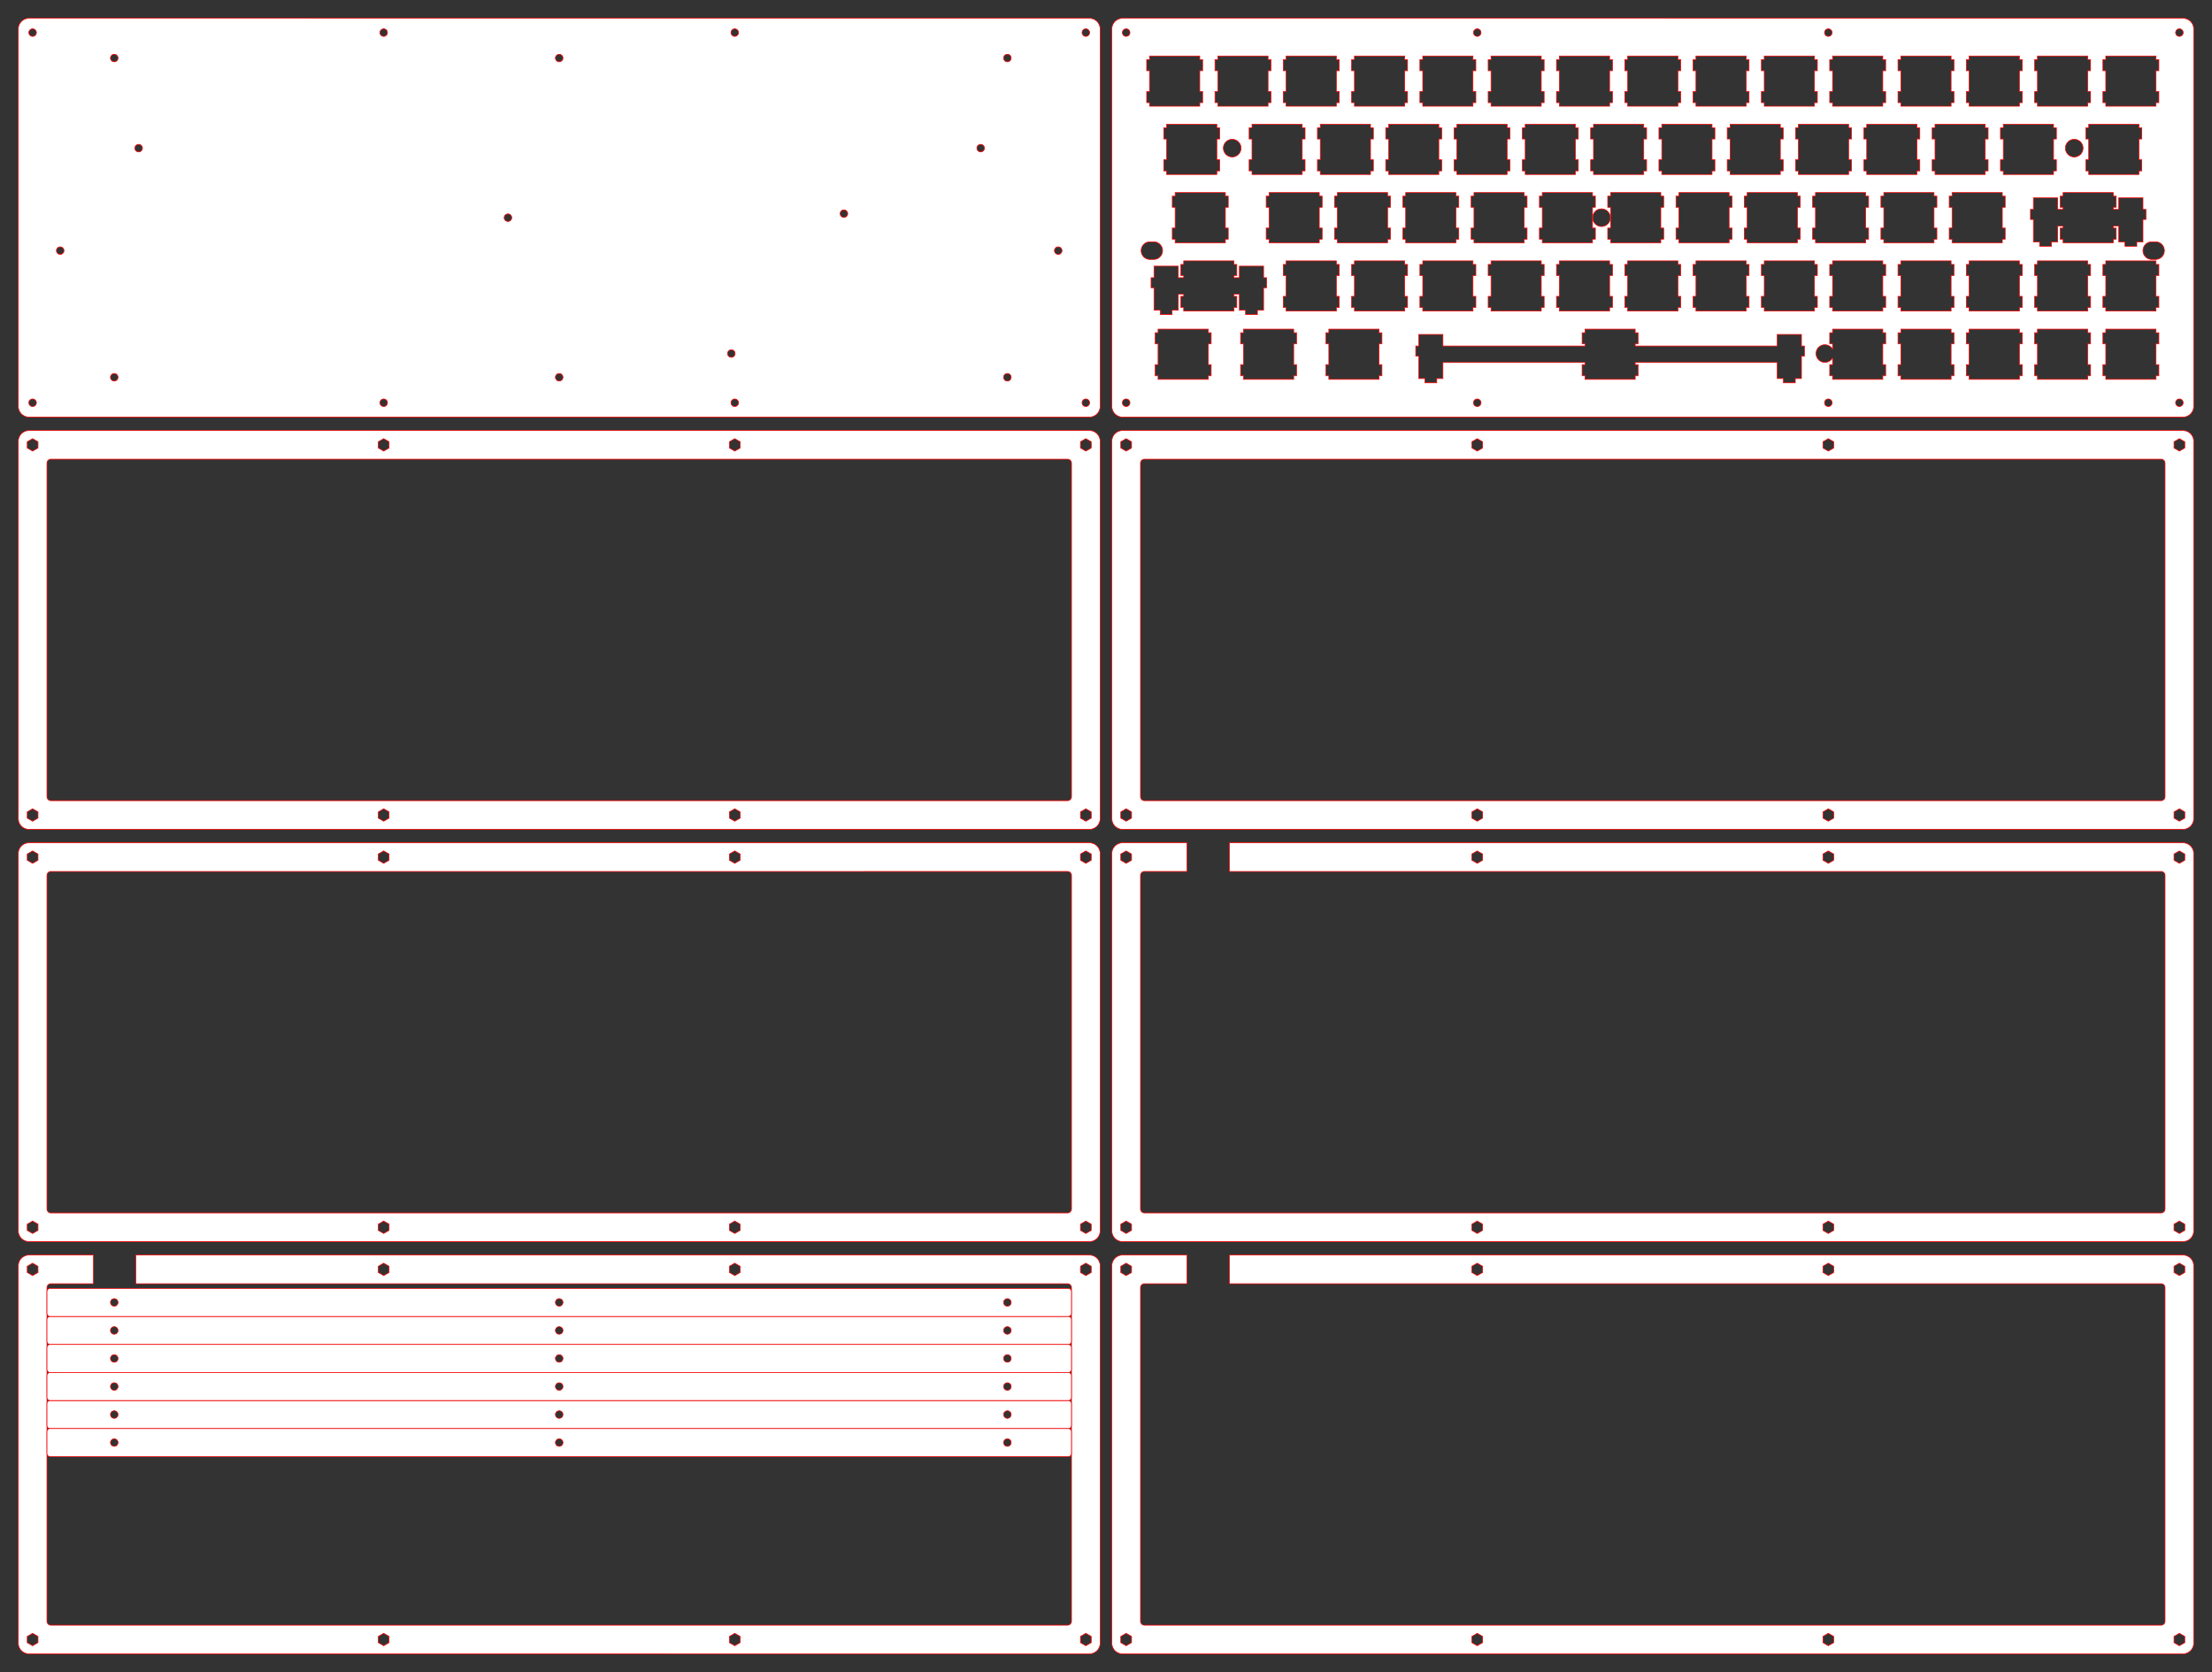 <?xml version="1.0" encoding="UTF-8" standalone="no"?>
<!-- Created with Inkscape (http://www.inkscape.org/) -->

<svg
   xmlns:dc="http://purl.org/dc/elements/1.1/"
   xmlns:cc="http://creativecommons.org/ns#"
   xmlns:rdf="http://www.w3.org/1999/02/22-rdf-syntax-ns#"
   xmlns:svg="http://www.w3.org/2000/svg"
   xmlns="http://www.w3.org/2000/svg"
   xmlns:sodipodi="http://sodipodi.sourceforge.net/DTD/sodipodi-0.dtd"
   xmlns:inkscape="http://www.inkscape.org/namespaces/inkscape"
   width="616.942mm"
   height="466.441mm"
   viewBox="0 0 616.942 466.441"
   version="1.1"
   id="svg8"
   inkscape:version="0.92.4 (5da689c313, 2019-01-14)"
   sodipodi:docname="layout-a-64-split-backspace.svg">
  <rect x="0" y="0" width="616.942" height="466.441" fill="#333333" stroke="none"/>
  <defs
     id="defs2" />
  <sodipodi:namedview
     id="base"
     pagecolor="#ffffff"
     bordercolor="#666666"
     borderopacity="1.0"
     inkscape:pageopacity="0.0"
     inkscape:pageshadow="2"
     inkscape:zoom="0.35355339"
     inkscape:cx="1690.3821"
     inkscape:cy="1254.9449"
     inkscape:document-units="mm"
     inkscape:current-layer="layer9"
     showgrid="false"
     fit-margin-top="5"
     fit-margin-left="5"
     fit-margin-right="5"
     fit-margin-bottom="5"
     showguides="true"
     inkscape:guide-bbox="true"
     inkscape:snap-global="false"
     inkscape:window-width="1920"
     inkscape:window-height="1027"
     inkscape:window-x="-8"
     inkscape:window-y="-8"
     inkscape:window-maximized="1"
     inkscape:pagecheckerboard="true">
    <sodipodi:guide
       position="302.847,469.216"
       orientation="1,0"
       id="guide8440"
       inkscape:locked="false" />
    <sodipodi:guide
       position="612.848,352.441"
       orientation="1,0"
       inkscape:locked="false"
       id="guide9960" />
    <sodipodi:guide
       position="302.961,365.095"
       orientation="0,1"
       id="guide9992"
       inkscape:locked="false" />
    <sodipodi:guide
       position="302.903,468.347"
       orientation="0,1"
       id="guide9994"
       inkscape:locked="false" />
    <sodipodi:guide
       position="342.538,218.878"
       orientation="1,0"
       id="guide10104"
       inkscape:locked="false" />
    <sodipodi:guide
       position="156.04,333.868"
       orientation="0,1"
       id="guide10139"
       inkscape:locked="false" />
    <sodipodi:guide
       position="155.966,333.837"
       orientation="1,0"
       id="guide10143"
       inkscape:locked="false" />
    <sodipodi:guide
       position="280.965,334.138"
       orientation="1,0"
       id="guide10145"
       inkscape:locked="false" />
    <sodipodi:guide
       position="31.865,334.254"
       orientation="1,0"
       id="guide10147"
       inkscape:locked="false" />
    <sodipodi:guide
       position="156.181,372.2"
       orientation="0,1"
       id="guide10323"
       inkscape:locked="false" />
    <sodipodi:guide
       position="91.839,461.251"
       orientation="0,1"
       id="guide10328"
       inkscape:locked="false" />
  </sodipodi:namedview>
  <g
     inkscape:label="Layer 1"
     inkscape:groupmode="layer"
     id="layer1"
     transform="translate(333.62,-31.211)" />
  <g
     inkscape:groupmode="layer"
     id="layer10"
     inkscape:label="closed-plate"
     transform="translate(-2.559,-12.182)">
    <path
       style="fill:#ffffff;stroke:#ff0000;stroke-width:0.05mm"
       d="m 10.655,132.277 -0.236,0.01 -0.234,0.027 -0.231,0.046 -0.227,0.064 -0.221,0.082 -0.213,0.098 -0.206,0.116 -0.196,0.13 -0.185,0.146 -0.173,0.16 -0.16,0.173 -0.146,0.185 -0.13,0.196 -0.116,0.206 -0.098,0.213 -0.082,0.221 -0.064,0.227 -0.046,0.231 -0.027,0.234 -0.009,0.236 -0.001,105.25 0.01,0.236 0.027,0.234 0.046,0.231 0.064,0.227 0.082,0.221 0.098,0.213 0.116,0.206 0.13,0.196 0.146,0.185 0.16,0.173 0.173,0.16 0.185,0.146 0.196,0.13 0.206,0.116 0.213,0.098 0.221,0.082 0.227,0.064 0.231,0.046 0.234,0.027 0.236,0.009 295.751,10e-4 0.235,-0.01 0.234,-0.027 0.231,-0.046 0.227,-0.064 0.221,-0.082 0.213,-0.098 0.206,-0.116 0.196,-0.13 0.185,-0.146 0.173,-0.16 0.16,-0.173 0.146,-0.185 0.13,-0.196 0.116,-0.206 0.098,-0.213 0.082,-0.221 0.064,-0.227 0.046,-0.231 0.027,-0.234 0.01,-0.236 v -105.25 l -0.01,-0.236 -0.027,-0.234 -0.046,-0.231 -0.064,-0.227 -0.082,-0.221 -0.098,-0.213 -0.116,-0.206 -0.13,-0.196 -0.146,-0.185 -0.16,-0.173 -0.173,-0.16 -0.185,-0.146 -0.196,-0.13 -0.206,-0.116 -0.213,-0.098 -0.221,-0.083 -0.227,-0.064 -0.231,-0.046 -0.234,-0.027 -0.235,-0.009 z m 98.917,2.27 1.499,0.866 v 1.73 l -1.499,0.865 -1.499,-0.865 v -1.73 z m 97.918,0 1.499,0.866 v 1.731 l -1.499,0.865 -1.499,-0.865 v -1.731 z m 97.917,0 1.499,0.866 v 1.731 l -1.499,0.865 -1.499,-0.865 v -1.731 z m -293.751,5.1e-4 1.499,0.866 v 1.731 l -1.499,0.865 -1.499,-0.865 v -1.731 z m 5.089,5.731 H 300.316 c 0.604,0 1.09,0.486 1.09,1.09 v 93.07 c 0,0.604 -0.486,1.09 -1.09,1.09 H 16.744 c -0.604,0 -1.09,-0.486 -1.09,-1.09 v -93.07 c 0,-0.604 0.486,-1.09 1.09,-1.09 z m -5.089,97.519 1.499,0.866 v 1.731 l -1.499,0.865 -1.499,-0.865 v -1.731 z m 97.917,0 1.499,0.866 v 1.731 l -1.499,0.865 -1.499,-0.865 v -1.731 z m 97.917,5.2e-4 1.499,0.866 v 1.731 l -1.499,0.865 -1.499,-0.865 v -1.731 z m 97.917,0 1.499,0.866 v 1.731 l -1.499,0.865 -1.499,-0.865 v -1.731 z"
       id="path10046"
       inkscape:connector-curvature="0" />
    <path
       inkscape:connector-curvature="0"
       style="fill:#ffffff;stroke:#ff0000;stroke-width:0.05mm"
       d="m 315.655,132.276 -0.236,0.01 -0.234,0.027 -0.231,0.046 -0.227,0.064 -0.221,0.082 -0.213,0.098 -0.206,0.116 -0.196,0.13 -0.185,0.146 -0.173,0.16 -0.16,0.173 -0.146,0.185 -0.13,0.196 -0.116,0.206 -0.098,0.213 -0.082,0.221 -0.064,0.227 -0.046,0.231 -0.027,0.234 -0.009,0.236 -0.001,105.25 0.01,0.236 0.027,0.234 0.046,0.231 0.064,0.227 0.082,0.221 0.098,0.213 0.116,0.206 0.13,0.196 0.146,0.185 0.16,0.173 0.173,0.16 0.185,0.146 0.196,0.13 0.206,0.116 0.213,0.098 0.221,0.082 0.227,0.064 0.231,0.046 0.234,0.027 0.236,0.009 295.751,0.001 0.235,-0.01 0.234,-0.027 0.231,-0.046 0.227,-0.064 0.221,-0.082 0.213,-0.098 0.206,-0.116 0.196,-0.13 0.185,-0.146 0.173,-0.16 0.16,-0.173 0.146,-0.185 0.13,-0.196 0.116,-0.206 0.098,-0.213 0.082,-0.221 0.064,-0.227 0.046,-0.231 0.027,-0.234 0.01,-0.236 V 135.277 l -0.01,-0.236 -0.027,-0.234 -0.046,-0.231 -0.064,-0.227 -0.082,-0.221 -0.098,-0.213 -0.116,-0.206 -0.13,-0.196 -0.146,-0.185 -0.16,-0.173 -0.173,-0.16 -0.185,-0.146 -0.196,-0.13 -0.206,-0.116 -0.213,-0.098 -0.221,-0.083 -0.227,-0.064 -0.231,-0.046 -0.234,-0.027 -0.235,-0.009 z m 98.917,2.27 1.499,0.866 v 1.73 l -1.499,0.865 -1.499,-0.865 v -1.73 z m 97.918,0 1.499,0.866 v 1.731 l -1.499,0.865 -1.499,-0.865 v -1.731 z m 97.917,0 1.499,0.866 v 1.731 l -1.499,0.865 -1.499,-0.865 v -1.731 z m -293.751,5.3e-4 1.499,0.866 v 1.731 l -1.499,0.865 -1.499,-0.865 v -1.731 z m 5.089,5.731 h 283.571 c 0.604,0 1.09,0.486 1.09,1.09 v 93.07 c 0,0.604 -0.486,1.09 -1.09,1.09 H 321.744 c -0.604,0 -1.09,-0.486 -1.09,-1.09 v -93.07 c 0,-0.604 0.486,-1.09 1.09,-1.09 z m -5.089,97.519 1.499,0.866 v 1.731 l -1.499,0.865 -1.499,-0.865 v -1.731 z m 97.917,0 1.499,0.866 v 1.731 l -1.499,0.865 -1.499,-0.865 v -1.731 z m 97.917,5.3e-4 1.499,0.866 v 1.731 l -1.499,0.865 -1.499,-0.865 v -1.731 z m 97.917,0 1.499,0.866 v 1.731 l -1.499,0.865 -1.499,-0.865 v -1.731 z"
       id="path10046-6" />
    <path
       inkscape:connector-curvature="0"
       style="fill:#ffffff;stroke:#ff0000;stroke-width:0.05mm"
       d="m 10.655,247.276 -0.236,0.01 -0.234,0.027 -0.231,0.046 -0.227,0.064 -0.221,0.082 -0.213,0.098 -0.206,0.116 -0.196,0.13 -0.185,0.146 -0.173,0.16 -0.16,0.173 -0.146,0.185 -0.13,0.196 -0.116,0.206 -0.098,0.213 -0.082,0.221 -0.064,0.227 -0.046,0.231 -0.027,0.234 -0.009,0.236 -0.001,105.25 0.01,0.236 0.027,0.234 0.046,0.231 0.064,0.227 0.082,0.221 0.098,0.213 0.116,0.206 0.13,0.196 0.146,0.185 0.16,0.173 0.173,0.16 0.185,0.146 0.196,0.13 0.206,0.116 0.213,0.098 0.221,0.082 0.227,0.064 0.231,0.046 0.234,0.027 0.236,0.009 295.751,10e-4 0.235,-0.01 0.234,-0.027 0.231,-0.046 0.227,-0.064 0.221,-0.082 0.213,-0.098 0.206,-0.116 0.196,-0.13 0.185,-0.146 0.173,-0.16 0.16,-0.173 0.146,-0.185 0.13,-0.196 0.116,-0.206 0.098,-0.213 0.082,-0.221 0.064,-0.227 0.046,-0.231 0.027,-0.234 0.01,-0.236 V 250.278 l -0.01,-0.236 -0.027,-0.234 -0.046,-0.231 -0.064,-0.227 -0.082,-0.221 -0.098,-0.213 -0.116,-0.206 -0.13,-0.196 -0.146,-0.185 -0.16,-0.173 -0.173,-0.16 -0.185,-0.146 -0.196,-0.13 -0.206,-0.116 -0.213,-0.098 -0.221,-0.083 -0.227,-0.064 -0.231,-0.046 -0.234,-0.027 -0.235,-0.009 z m 98.917,2.27 1.499,0.866 v 1.73 l -1.499,0.865 -1.499,-0.865 v -1.73 z m 97.918,0 1.499,0.866 v 1.731 l -1.499,0.865 -1.499,-0.865 v -1.731 z m 97.917,0 1.499,0.866 v 1.731 l -1.499,0.865 -1.499,-0.865 v -1.731 z m -293.751,5.3e-4 1.499,0.866 v 1.731 l -1.499,0.865 -1.499,-0.865 v -1.731 z m 5.089,5.731 H 300.316 c 0.604,0 1.09,0.486 1.09,1.09 v 93.07 c 0,0.604 -0.486,1.09 -1.09,1.09 H 16.744 c -0.604,0 -1.09,-0.486 -1.09,-1.09 v -93.07 c 0,-0.604 0.486,-1.09 1.09,-1.09 z m -5.089,97.519 1.499,0.866 v 1.731 l -1.499,0.865 -1.499,-0.865 v -1.731 z m 97.917,0 1.499,0.866 v 1.731 l -1.499,0.865 -1.499,-0.865 v -1.731 z m 97.917,5.3e-4 1.499,0.866 v 1.731 l -1.499,0.865 -1.499,-0.865 v -1.731 z m 97.917,0 1.499,0.866 v 1.731 l -1.499,0.865 -1.499,-0.865 v -1.731 z"
       id="path10046-4" />
  </g>
  <g
     inkscape:groupmode="layer"
     id="layer9"
     inkscape:label="open-plate"
     style="display:inline"
     transform="translate(-2.559,-12.182)">
    <path
       style="fill:#ffffff;stroke:#ff0000;stroke-width:0.05mm"
       d="m 315.655,362.277 -0.236,0.01 -0.234,0.027 -0.231,0.046 -0.227,0.064 -0.221,0.082 -0.213,0.098 -0.206,0.116 -0.196,0.13 -0.185,0.146 -0.173,0.16 -0.16,0.173 -0.146,0.185 -0.13,0.196 -0.116,0.206 -0.098,0.213 -0.082,0.221 -0.064,0.227 -0.046,0.231 -0.027,0.234 -0.009,0.236 -0.001,105.25 0.01,0.236 0.027,0.234 0.046,0.231 0.064,0.227 0.082,0.221 0.098,0.213 0.116,0.206 0.13,0.196 0.146,0.185 0.16,0.173 0.173,0.16 0.185,0.146 0.196,0.13 0.206,0.116 0.213,0.098 0.221,0.082 0.227,0.064 0.231,0.046 0.234,0.027 0.236,0.009 295.751,5.1e-4 0.235,-0.01 0.234,-0.027 0.231,-0.046 0.227,-0.064 0.221,-0.082 0.213,-0.098 0.206,-0.116 0.196,-0.13 0.185,-0.146 0.173,-0.16 0.16,-0.173 0.146,-0.185 0.13,-0.196 0.116,-0.206 0.098,-0.213 0.082,-0.221 0.064,-0.227 0.046,-0.231 0.027,-0.234 0.01,-0.236 v -105.25 l -0.01,-0.236 -0.027,-0.234 -0.046,-0.231 -0.064,-0.227 -0.082,-0.221 -0.098,-0.213 -0.116,-0.206 -0.13,-0.196 -0.146,-0.185 -0.16,-0.173 -0.173,-0.16 -0.185,-0.146 -0.196,-0.13 -0.206,-0.116 -0.213,-0.098 -0.221,-0.083 -0.227,-0.064 -0.231,-0.046 -0.234,-0.027 -0.235,-0.009 -265.978,-5.2e-4 v 8.001 h 259.888 c 0.604,0 1.09,0.486 1.09,1.09 v 93.07 c 0,0.604 -0.486,1.09 -1.09,1.09 H 321.744 c -0.604,0 -1.09,-0.486 -1.09,-1.09 v -93.07 c 0,-0.604 0.486,-1.09 1.09,-1.09 h 11.889 v -8.001 z m 98.917,2.27 1.499,0.866 v 1.73 l -1.499,0.865 -1.499,-0.865 v -1.73 z m 97.918,0 1.499,0.866 v 1.731 l -1.499,0.865 -1.499,-0.865 v -1.731 z m 97.916,0 1.499,0.866 v 1.731 l -1.499,0.865 -1.499,-0.865 v -1.731 z m -293.751,5.2e-4 1.499,0.866 v 1.731 l -1.499,0.865 -1.499,-0.865 v -1.731 z m 0,103.25 1.499,0.866 v 1.731 l -1.499,0.865 -1.499,-0.865 v -1.731 z m 97.917,0 1.499,0.866 v 1.731 l -1.499,0.865 -1.499,-0.865 v -1.731 z m 97.917,5.1e-4 1.499,0.866 v 1.731 l -1.499,0.865 -1.499,-0.865 v -1.731 z m 97.917,0 1.499,0.866 v 1.731 l -1.499,0.865 -1.499,-0.865 v -1.731 z"
       id="path10046-9"
       inkscape:connector-curvature="0" />
    <path
       style="display:inline;fill:#ffffff;stroke:#ff0000;stroke-width:0.05mm"
       d="m 315.655,247.277 -0.236,0.01 -0.234,0.027 -0.231,0.046 -0.227,0.064 -0.221,0.082 -0.213,0.098 -0.206,0.116 -0.196,0.13 -0.185,0.146 -0.173,0.16 -0.16,0.173 -0.146,0.185 -0.13,0.196 -0.116,0.206 -0.098,0.213 -0.082,0.221 -0.064,0.227 -0.046,0.231 -0.027,0.234 -0.009,0.236 -0.001,105.25 0.01,0.236 0.027,0.234 0.046,0.231 0.064,0.227 0.082,0.221 0.098,0.213 0.116,0.206 0.13,0.196 0.146,0.185 0.16,0.173 0.173,0.16 0.185,0.146 0.196,0.13 0.206,0.116 0.213,0.098 0.221,0.082 0.227,0.064 0.231,0.046 0.234,0.027 0.236,0.009 295.751,5.3e-4 0.235,-0.01 0.234,-0.027 0.231,-0.046 0.227,-0.064 0.221,-0.082 0.213,-0.098 0.206,-0.116 0.196,-0.13 0.185,-0.146 0.173,-0.16 0.16,-0.173 0.146,-0.185 0.13,-0.196 0.116,-0.206 0.098,-0.213 0.082,-0.221 0.064,-0.227 0.046,-0.231 0.027,-0.234 0.01,-0.236 V 250.278 l -0.01,-0.236 -0.027,-0.234 -0.046,-0.231 -0.064,-0.227 -0.082,-0.221 -0.098,-0.213 -0.116,-0.206 -0.13,-0.196 -0.146,-0.185 -0.16,-0.173 -0.173,-0.16 -0.185,-0.146 -0.196,-0.13 -0.206,-0.116 -0.213,-0.098 -0.221,-0.083 -0.227,-0.064 -0.231,-0.046 -0.234,-0.027 -0.235,-0.009 -265.978,-5.2e-4 v 8.001 h 259.888 c 0.604,0 1.09,0.486 1.09,1.09 v 93.07 c 0,0.604 -0.486,1.09 -1.09,1.09 H 321.744 c -0.604,0 -1.09,-0.486 -1.09,-1.09 v -93.07 c 0,-0.604 0.486,-1.09 1.09,-1.09 h 11.889 v -8.001 z m 98.917,2.27 1.499,0.866 v 1.73 l -1.499,0.865 -1.499,-0.865 v -1.73 z m 97.918,0 1.499,0.866 v 1.731 l -1.499,0.865 -1.499,-0.865 v -1.731 z m 97.916,0 1.499,0.866 v 1.731 l -1.499,0.865 -1.499,-0.865 v -1.731 z m -293.751,5.2e-4 1.499,0.866 v 1.731 l -1.499,0.865 -1.499,-0.865 v -1.731 z m 0,103.25 1.499,0.866 v 1.731 l -1.499,0.865 -1.499,-0.865 v -1.731 z m 97.917,0 1.499,0.866 v 1.731 l -1.499,0.865 -1.499,-0.865 v -1.731 z m 97.917,5.3e-4 1.499,0.866 v 1.731 l -1.499,0.865 -1.499,-0.865 v -1.731 z m 97.917,0 1.499,0.866 v 1.731 l -1.499,0.865 -1.499,-0.865 v -1.731 z"
       id="path10046-9-5"
       inkscape:connector-curvature="0" />
    <path
       style="display:inline;fill:#ffffff;stroke:#ff0000;stroke-width:0.05mm"
       d="m 10.655,362.277 -0.236,0.01 -0.234,0.027 -0.231,0.046 -0.227,0.064 -0.221,0.082 -0.213,0.098 -0.206,0.116 -0.196,0.13 -0.185,0.146 -0.173,0.16 -0.16,0.173 -0.146,0.185 -0.13,0.196 -0.116,0.206 -0.098,0.213 -0.082,0.221 -0.064,0.227 -0.046,0.231 -0.027,0.234 -0.009,0.236 -0.001,105.25 0.01,0.236 0.027,0.234 0.046,0.231 0.064,0.227 0.082,0.221 0.098,0.213 0.116,0.206 0.13,0.196 0.146,0.185 0.16,0.173 0.173,0.16 0.185,0.146 0.196,0.13 0.206,0.116 0.213,0.098 0.221,0.082 0.227,0.064 0.231,0.046 0.234,0.027 0.236,0.009 295.751,5.3e-4 0.235,-0.01 0.234,-0.027 0.231,-0.046 0.227,-0.064 0.221,-0.082 0.213,-0.098 0.206,-0.116 0.196,-0.13 0.185,-0.146 0.173,-0.16 0.16,-0.173 0.146,-0.185 0.13,-0.196 0.116,-0.206 0.098,-0.213 0.082,-0.221 0.064,-0.227 0.046,-0.231 0.027,-0.234 0.01,-0.236 V 365.278 l -0.01,-0.236 -0.027,-0.234 -0.046,-0.231 -0.064,-0.227 -0.082,-0.221 -0.098,-0.213 -0.116,-0.206 -0.13,-0.196 -0.146,-0.185 -0.16,-0.173 -0.173,-0.16 -0.185,-0.146 -0.196,-0.13 -0.206,-0.116 -0.213,-0.098 -0.221,-0.083 -0.227,-0.064 -0.231,-0.046 -0.234,-0.027 -0.235,-0.009 -265.978,-5.2e-4 v 8.001 H 300.315 c 0.604,0 1.09,0.486 1.09,1.09 v 93.07 c 0,0.604 -0.486,1.09 -1.09,1.09 H 16.744 c -0.604,0 -1.09,-0.486 -1.09,-1.09 v -93.07 c 0,-0.604 0.486,-1.09 1.09,-1.09 h 11.889 v -8.001 z m 98.917,2.27 1.499,0.866 v 1.73 l -1.499,0.865 -1.499,-0.865 v -1.73 z m 97.918,0 1.499,0.866 v 1.731 l -1.499,0.865 -1.499,-0.865 v -1.731 z m 97.916,0 1.499,0.866 v 1.731 l -1.499,0.865 -1.499,-0.865 v -1.731 z m -293.751,5.2e-4 1.499,0.866 v 1.731 l -1.499,0.865 -1.499,-0.865 v -1.731 z m 0,103.25 1.499,0.866 v 1.731 l -1.499,0.865 -1.499,-0.865 v -1.731 z m 97.917,0 1.499,0.866 v 1.731 l -1.499,0.865 -1.499,-0.865 v -1.731 z m 97.917,5.3e-4 1.499,0.866 v 1.731 l -1.499,0.865 -1.499,-0.865 v -1.731 z m 97.917,0 1.499,0.866 v 1.731 l -1.499,0.865 -1.499,-0.865 v -1.731 z"
       id="path10046-9-4"
       inkscape:connector-curvature="0" />
  </g>
  <g
     inkscape:groupmode="layer"
     id="layer11"
     inkscape:label="stand-off"
     transform="translate(-5,-16)">
    <g
       transform="translate(3.5718356e-4,240.541)"
       id="g10402">
      <path
         inkscape:connector-curvature="0"
         id="rect10137"
         d="m 18.978,142.683 c -0.49,0 -0.885,0.395 -0.885,0.885 v 6.049 c 0,0.49 0.395,0.885 0.885,0.885 h 283.975 c 0.49,0 0.885,-0.395 0.885,-0.885 v -6.049 c 0,-0.49 -0.395,-0.885 -0.885,-0.885 z m 17.887,2.86 a 1.049,1.049 0 0 1 1.049,1.049 1.049,1.049 0 0 1 -1.049,1.049 1.049,1.049 0 0 1 -1.049,-1.049 1.049,1.049 0 0 1 1.049,-1.049 z m 124.101,5.2e-4 a 1.049,1.049 0 0 1 1.049,1.049 1.049,1.049 0 0 1 -1.049,1.049 1.049,1.049 0 0 1 -1.049,-1.049 1.049,1.049 0 0 1 1.049,-1.049 z m 125,0 a 1.049,1.049 0 0 1 1.049,1.049 1.049,1.049 0 0 1 -1.049,1.049 1.049,1.049 0 0 1 -1.049,-1.049 1.049,1.049 0 0 1 1.049,-1.049 z"
         style="display:inline;fill:#ffffff;fill-opacity:1;stroke:#f60000;stroke-width:0.182;stroke-linecap:butt;stroke-linejoin:miter;stroke-miterlimit:4;stroke-dasharray:none;stroke-opacity:1" />
      <path
         id="rect10137-4"
         d="m 18.979,134.863 c -0.49,0 -0.885,0.395 -0.885,0.885 v 6.049 c 0,0.49 0.395,0.885 0.885,0.885 H 302.953 c 0.49,0 0.885,-0.395 0.885,-0.885 v -6.049 c 0,-0.49 -0.395,-0.885 -0.885,-0.885 z m 17.887,2.86 a 1.049,1.049 0 0 1 1.049,1.049 1.049,1.049 0 0 1 -1.049,1.049 1.049,1.049 0 0 1 -1.049,-1.049 1.049,1.049 0 0 1 1.049,-1.049 z m 124.101,5.3e-4 a 1.049,1.049 0 0 1 1.049,1.049 1.049,1.049 0 0 1 -1.049,1.049 1.049,1.049 0 0 1 -1.049,-1.049 1.049,1.049 0 0 1 1.049,-1.049 z m 125,0 a 1.049,1.049 0 0 1 1.049,1.049 1.049,1.049 0 0 1 -1.049,1.049 1.049,1.049 0 0 1 -1.049,-1.049 1.049,1.049 0 0 1 1.049,-1.049 z"
         style="display:inline;fill:#ffffff;fill-opacity:1;stroke:#f60000;stroke-width:0.182;stroke-linecap:butt;stroke-linejoin:miter;stroke-miterlimit:4;stroke-dasharray:none;stroke-opacity:1"
         inkscape:connector-curvature="0" />
      <path
         inkscape:connector-curvature="0"
         id="rect10137-3"
         d="m 18.979,150.501 c -0.49,0 -0.885,0.395 -0.885,0.885 v 6.049 c 0,0.49 0.395,0.885 0.885,0.885 H 302.953 c 0.49,0 0.885,-0.395 0.885,-0.885 v -6.049 c 0,-0.49 -0.395,-0.885 -0.885,-0.885 z m 17.887,2.86 a 1.049,1.049 0 0 1 1.049,1.049 1.049,1.049 0 0 1 -1.049,1.049 1.049,1.049 0 0 1 -1.049,-1.049 1.049,1.049 0 0 1 1.049,-1.049 z m 124.101,5.3e-4 a 1.049,1.049 0 0 1 1.049,1.049 1.049,1.049 0 0 1 -1.049,1.049 1.049,1.049 0 0 1 -1.049,-1.049 1.049,1.049 0 0 1 1.049,-1.049 z m 125,0 a 1.049,1.049 0 0 1 1.049,1.049 1.049,1.049 0 0 1 -1.049,1.049 1.049,1.049 0 0 1 -1.049,-1.049 1.049,1.049 0 0 1 1.049,-1.049 z"
         style="display:inline;fill:#ffffff;fill-opacity:1;stroke:#f60000;stroke-width:0.182;stroke-linecap:butt;stroke-linejoin:miter;stroke-miterlimit:4;stroke-dasharray:none;stroke-opacity:1" />
      <path
         inkscape:connector-curvature="0"
         id="rect10137-1"
         d="m 18.979,166.141 c -0.49,0 -0.885,0.395 -0.885,0.885 v 6.049 c 0,0.49 0.395,0.885 0.885,0.885 H 302.953 c 0.49,0 0.885,-0.395 0.885,-0.885 v -6.049 c 0,-0.49 -0.395,-0.885 -0.885,-0.885 z m 17.887,2.86 a 1.049,1.049 0 0 1 1.049,1.049 1.049,1.049 0 0 1 -1.049,1.049 1.049,1.049 0 0 1 -1.049,-1.049 1.049,1.049 0 0 1 1.049,-1.049 z m 124.101,5.3e-4 a 1.049,1.049 0 0 1 1.049,1.049 1.049,1.049 0 0 1 -1.049,1.049 1.049,1.049 0 0 1 -1.049,-1.049 1.049,1.049 0 0 1 1.049,-1.049 z m 125,0 a 1.049,1.049 0 0 1 1.049,1.049 1.049,1.049 0 0 1 -1.049,1.049 1.049,1.049 0 0 1 -1.049,-1.049 1.049,1.049 0 0 1 1.049,-1.049 z"
         style="display:inline;fill:#ffffff;fill-opacity:1;stroke:#f60000;stroke-width:0.182;stroke-linecap:butt;stroke-linejoin:miter;stroke-miterlimit:4;stroke-dasharray:none;stroke-opacity:1" />
      <path
         inkscape:connector-curvature="0"
         id="rect10137-39"
         d="m 18.979,158.321 c -0.49,0 -0.885,0.395 -0.885,0.885 v 6.049 c 0,0.49 0.395,0.885 0.885,0.885 H 302.953 c 0.49,0 0.885,-0.395 0.885,-0.885 v -6.049 c 0,-0.49 -0.395,-0.885 -0.885,-0.885 z m 17.887,2.86 a 1.049,1.049 0 0 1 1.049,1.049 1.049,1.049 0 0 1 -1.049,1.049 1.049,1.049 0 0 1 -1.049,-1.049 1.049,1.049 0 0 1 1.049,-1.049 z m 124.101,5.3e-4 a 1.049,1.049 0 0 1 1.049,1.049 1.049,1.049 0 0 1 -1.049,1.049 1.049,1.049 0 0 1 -1.049,-1.049 1.049,1.049 0 0 1 1.049,-1.049 z m 125,0 a 1.049,1.049 0 0 1 1.049,1.049 1.049,1.049 0 0 1 -1.049,1.049 1.049,1.049 0 0 1 -1.049,-1.049 1.049,1.049 0 0 1 1.049,-1.049 z"
         style="display:inline;fill:#ffffff;fill-opacity:1;stroke:#f60000;stroke-width:0.182;stroke-linecap:butt;stroke-linejoin:miter;stroke-miterlimit:4;stroke-dasharray:none;stroke-opacity:1" />
      <path
         inkscape:connector-curvature="0"
         id="rect10137-38"
         d="m 18.979,173.961 c -0.49,0 -0.885,0.395 -0.885,0.885 v 6.049 c 0,0.49 0.395,0.885 0.885,0.885 H 302.953 c 0.49,0 0.885,-0.395 0.885,-0.885 v -6.049 c 0,-0.49 -0.395,-0.885 -0.885,-0.885 z m 17.887,2.86 a 1.049,1.049 0 0 1 1.049,1.049 1.049,1.049 0 0 1 -1.049,1.049 1.049,1.049 0 0 1 -1.049,-1.049 1.049,1.049 0 0 1 1.049,-1.049 z m 124.101,5.3e-4 a 1.049,1.049 0 0 1 1.049,1.049 1.049,1.049 0 0 1 -1.049,1.049 1.049,1.049 0 0 1 -1.049,-1.049 1.049,1.049 0 0 1 1.049,-1.049 z m 125,0 a 1.049,1.049 0 0 1 1.049,1.049 1.049,1.049 0 0 1 -1.049,1.049 1.049,1.049 0 0 1 -1.049,-1.049 1.049,1.049 0 0 1 1.049,-1.049 z"
         style="display:inline;fill:#ffffff;fill-opacity:1;stroke:#f60000;stroke-width:0.182;stroke-linecap:butt;stroke-linejoin:miter;stroke-miterlimit:4;stroke-dasharray:none;stroke-opacity:1" />
    </g>
  </g>
  <g
     inkscape:groupmode="layer"
     id="layer3"
     inkscape:label="hex"
     transform="translate(-2.559,-12.182)" />
  <g
     inkscape:groupmode="layer"
     id="layer2"
     inkscape:label="2mm"
     transform="translate(-2.559,-12.182)"
     style="display:none">
    <path
       inkscape:connector-curvature="0"
       style="display:inline;fill:#ffffff;fill-opacity:1;stroke:#fe0000;stroke-width:0.189;stroke-miterlimit:4;stroke-dasharray:none;stroke-opacity:1"
       d="m 0.197,152.003 a 1.049,1.049 0 0 1 1.049,1.049 1.049,1.049 0 0 1 -1.049,1.049 1.049,1.049 0 0 1 -1.049,-1.049 1.049,1.049 0 0 1 1.049,-1.049 z"
       id="path8212-1" />
  </g>
  <g
     inkscape:groupmode="layer"
     id="layer4"
     inkscape:label="bottom"
     style="display:inline"
     transform="translate(-2.559,-12.182)">
    <path
       style="fill:#ffffff;stroke:#ff0000;stroke-width:0.189;stroke-miterlimit:4;stroke-dasharray:none"
       d="m 10.655,17.277 -0.236,0.01 -0.234,0.027 -0.231,0.046 -0.227,0.064 -0.221,0.082 -0.213,0.098 -0.206,0.116 -0.196,0.13 -0.185,0.146 -0.173,0.16 -0.16,0.173 -0.146,0.185 -0.13,0.196 -0.116,0.206 -0.098,0.213 -0.082,0.221 -0.064,0.227 -0.046,0.231 -0.027,0.234 -0.009,0.236 -0.001,105.25 0.01,0.236 0.027,0.234 0.046,0.231 0.064,0.227 0.082,0.221 0.098,0.213 0.116,0.206 0.13,0.196 0.146,0.185 0.16,0.173 0.173,0.16 0.185,0.146 0.196,0.13 0.206,0.116 0.213,0.098 0.221,0.082 0.227,0.064 0.231,0.046 0.234,0.027 0.236,0.009 295.751,0.001 0.235,-0.01 0.234,-0.027 0.231,-0.046 0.227,-0.064 0.221,-0.082 0.213,-0.098 0.206,-0.116 0.196,-0.13 0.185,-0.146 0.173,-0.16 0.16,-0.173 0.146,-0.185 0.13,-0.196 0.116,-0.206 0.098,-0.213 0.082,-0.221 0.064,-0.227 0.046,-0.231 0.027,-0.234 0.01,-0.236 V 20.278 l -0.01,-0.236 -0.027,-0.234 -0.046,-0.231 -0.064,-0.227 -0.082,-0.221 -0.098,-0.213 -0.116,-0.206 -0.13,-0.196 -0.146,-0.185 -0.16,-0.173 -0.173,-0.16 -0.185,-0.146 -0.196,-0.13 -0.206,-0.116 -0.213,-0.098 -0.221,-0.082 -0.227,-0.064 -0.231,-0.046 -0.234,-0.027 -0.235,-0.009 z m 1,2.951 a 1.049,1.049 0 0 1 1.049,1.049 1.049,1.049 0 0 1 -1.049,1.049 1.049,1.049 0 0 1 -1.049,-1.049 1.049,1.049 0 0 1 1.049,-1.049 z m 97.917,5.16e-4 a 1.049,1.049 0 0 1 1.049,1.049 1.049,1.049 0 0 1 -1.049,1.049 1.049,1.049 0 0 1 -1.049,-1.049 1.049,1.049 0 0 1 1.049,-1.049 z m 195.834,0 a 1.049,1.049 0 0 1 1.049,1.049 1.049,1.049 0 0 1 -1.049,1.049 1.049,1.049 0 0 1 -1.049,-1.049 1.049,1.049 0 0 1 1.049,-1.049 z m -97.916,5.17e-4 a 1.049,1.049 0 0 1 1.049,1.049 1.049,1.049 0 0 1 -1.049,1.049 1.049,1.049 0 0 1 -1.049,-1.049 1.049,1.049 0 0 1 1.049,-1.049 z M 34.424,27.323 a 1.049,1.049 0 0 1 1.049,1.049 1.049,1.049 0 0 1 -1.049,1.049 1.049,1.049 0 0 1 -1.049,-1.049 1.049,1.049 0 0 1 1.049,-1.049 z m 124.101,5.17e-4 a 1.049,1.049 0 0 1 1.049,1.049 1.049,1.049 0 0 1 -1.049,1.049 1.049,1.049 0 0 1 -1.049,-1.049 1.049,1.049 0 0 1 1.049,-1.049 z m 124.999,0 a 1.049,1.049 0 0 1 1.049,1.049 1.049,1.049 0 0 1 -1.049,1.049 1.049,1.049 0 0 1 -1.049,-1.049 1.049,1.049 0 0 1 1.049,-1.049 z M 41.229,52.456 a 1.049,1.049 0 0 1 1.049,1.049 1.049,1.049 0 0 1 -1.049,1.049 1.049,1.049 0 0 1 -1.049,-1.049 1.049,1.049 0 0 1 1.049,-1.049 z m 234.849,0 a 1.049,1.049 0 0 1 1.049,1.049 1.049,1.049 0 0 1 -1.049,1.049 1.049,1.049 0 0 1 -1.049,-1.049 1.049,1.049 0 0 1 1.049,-1.049 z m -38.141,18.274 a 1.049,1.049 0 0 1 1.049,1.049 1.049,1.049 0 0 1 -1.049,1.049 1.049,1.049 0 0 1 -1.049,-1.049 1.049,1.049 0 0 1 1.049,-1.049 z m -93.706,1.127 a 1.049,1.049 0 0 1 1.049,1.049 1.049,1.049 0 0 1 -1.049,1.049 1.049,1.049 0 0 1 -1.049,-1.049 1.049,1.049 0 0 1 1.049,-1.049 z m -124.881,9.191 a 1.049,1.049 0 0 1 1.049,1.049 1.049,1.049 0 0 1 -1.049,1.049 1.049,1.049 0 0 1 -1.049,-1.049 1.049,1.049 0 0 1 1.049,-1.049 z m 278.356,0 a 1.049,1.049 0 0 1 1.049,1.049 1.049,1.049 0 0 1 -1.049,1.049 1.049,1.049 0 0 1 -1.049,-1.049 1.049,1.049 0 0 1 1.049,-1.049 z m -91.174,28.71 a 1.049,1.049 0 0 1 1.049,1.049 1.049,1.049 0 0 1 -1.049,1.05 1.049,1.049 0 0 1 -1.049,-1.05 1.049,1.049 0 0 1 1.049,-1.049 z m -172.108,6.617 a 1.049,1.049 0 0 1 1.049,1.049 1.049,1.049 0 0 1 -1.049,1.049 1.049,1.049 0 0 1 -1.049,-1.049 1.049,1.049 0 0 1 1.049,-1.049 z m 124.101,0 a 1.049,1.049 0 0 1 1.049,1.049 1.049,1.049 0 0 1 -1.049,1.049 1.049,1.049 0 0 1 -1.049,-1.049 1.049,1.049 0 0 1 1.049,-1.049 z m 124.999,0 a 1.049,1.049 0 0 1 1.049,1.049 1.049,1.049 0 0 1 -1.049,1.049 1.049,1.049 0 0 1 -1.049,-1.049 1.049,1.049 0 0 1 1.049,-1.049 z m -271.869,7.104 a 1.049,1.049 0 0 1 1.049,1.049 1.049,1.049 0 0 1 -1.049,1.049 1.049,1.049 0 0 1 -1.049,-1.049 1.049,1.049 0 0 1 1.049,-1.049 z m 97.917,0 a 1.049,1.049 0 0 1 1.049,1.049 1.049,1.049 0 0 1 -1.049,1.049 1.049,1.049 0 0 1 -1.049,-1.049 1.049,1.049 0 0 1 1.049,-1.049 z m 97.918,5.1e-4 a 1.049,1.049 0 0 1 1.049,1.049 1.049,1.049 0 0 1 -1.049,1.049 1.049,1.049 0 0 1 -1.049,-1.049 1.049,1.049 0 0 1 1.049,-1.049 z m 97.916,0 a 1.049,1.049 0 0 1 1.049,1.049 1.049,1.049 0 0 1 -1.049,1.049 1.049,1.049 0 0 1 -1.049,-1.049 1.049,1.049 0 0 1 1.049,-1.049 z"
       id="path10372"
       inkscape:connector-curvature="0" />
  </g>
  <g
     inkscape:groupmode="layer"
     id="layer5"
     inkscape:label="switch-plate"
     style="display:inline"
     transform="translate(-2.559,-12.182)">
    <path
       style="fill:#ffffff;stroke:#ff0000;stroke-width:0.05mm"
       d="m 315.655,17.276 -0.236,0.01 -0.234,0.027 -0.231,0.046 -0.227,0.064 -0.221,0.082 -0.213,0.098 -0.206,0.116 -0.196,0.13 -0.185,0.146 -0.173,0.16 -0.16,0.173 -0.146,0.185 -0.13,0.196 -0.116,0.206 -0.098,0.213 -0.082,0.221 -0.064,0.227 -0.046,0.231 -0.027,0.234 -0.009,0.236 -0.001,105.25 0.01,0.236 0.027,0.234 0.046,0.231 0.064,0.227 0.082,0.221 0.098,0.213 0.116,0.206 0.13,0.196 0.146,0.185 0.16,0.173 0.173,0.16 0.185,0.146 0.196,0.13 0.206,0.116 0.213,0.098 0.221,0.082 0.227,0.064 0.231,0.046 0.234,0.027 0.236,0.009 295.751,10e-4 0.235,-0.01 0.234,-0.027 0.231,-0.046 0.227,-0.064 0.221,-0.082 0.213,-0.098 0.206,-0.116 0.196,-0.13 0.185,-0.146 0.173,-0.16 0.16,-0.173 0.146,-0.185 0.13,-0.196 0.116,-0.206 0.098,-0.213 0.082,-0.221 0.064,-0.227 0.046,-0.231 0.027,-0.234 0.01,-0.236 V 20.278 l -0.01,-0.236 -0.027,-0.234 -0.046,-0.231 -0.064,-0.227 -0.082,-0.221 -0.098,-0.213 -0.116,-0.206 -0.13,-0.196 -0.146,-0.185 -0.16,-0.173 -0.173,-0.16 -0.185,-0.146 -0.196,-0.13 -0.206,-0.116 -0.213,-0.098 -0.221,-0.082 -0.227,-0.064 -0.231,-0.046 -0.234,-0.027 -0.235,-0.009 z m 294.752,2.951 a 1.049,1.049 0 0 1 1.049,1.049 1.049,1.049 0 0 1 -1.049,1.049 1.049,1.049 0 0 1 -1.049,-1.049 1.049,1.049 0 0 1 1.049,-1.049 z m -293.752,5.17e-4 a 1.049,1.049 0 0 1 1.049,1.049 1.049,1.049 0 0 1 -1.049,1.049 1.049,1.049 0 0 1 -1.049,-1.049 1.049,1.049 0 0 1 1.049,-1.049 z m 195.835,0 a 1.049,1.049 0 0 1 1.049,1.049 1.049,1.049 0 0 1 -1.049,1.049 1.049,1.049 0 0 1 -1.049,-1.049 1.049,1.049 0 0 1 1.049,-1.049 z m -97.918,5.17e-4 a 1.049,1.049 0 0 1 1.049,1.049 1.049,1.049 0 0 1 -1.049,1.049 1.049,1.049 0 0 1 -1.049,-1.049 1.049,1.049 0 0 1 1.049,-1.049 z m -91.393,7.574 h 14.001 v 1.001 h 0.8 v 3.1 h -0.8 v 5.799 h 0.8 v 3.101 h -0.8 v 1 h -14.001 v -1 h -0.8 v -3.101 h 0.8 v -5.799 h -0.8 v -3.1 h 0.8 z m 19.051,0 h 14 v 1.001 h 0.8 v 3.1 h -0.8 v 5.799 h 0.8 v 3.101 h -0.8 v 1 h -14 v -1 h -0.8 v -3.101 h 0.8 v -5.799 h -0.8 v -3.1 h 0.8 z m 19.05,0 h 14 v 1.001 h 0.8 v 3.1 h -0.8 v 5.799 h 0.8 v 3.101 h -0.8 v 1 h -14 v -1 h -0.8 v -3.101 h 0.8 v -5.799 h -0.8 v -3.1 h 0.8 z m 19.05,0 h 14 v 1.001 h 0.8 v 3.1 h -0.8 v 5.799 h 0.8 v 3.101 h -0.8 v 1 h -14 v -1 h -0.8 v -3.101 h 0.8 v -5.799 h -0.8 v -3.1 h 0.8 z m 19.05,0 h 14 v 1.001 h 0.799 v 3.1 h -0.799 v 5.799 h 0.799 v 3.101 h -0.799 v 1 h -14 v -1 h -0.8 v -3.101 h 0.8 v -5.799 h -0.8 v -3.1 h 0.8 z m 19.049,0 h 14 v 1.001 h 0.8 v 3.1 h -0.8 v 5.799 h 0.8 v 3.101 h -0.8 v 1 h -14 v -1 h -0.799 v -3.101 h 0.799 v -5.799 h -0.799 v -3.1 h 0.799 z m 19.05,0 h 14.001 v 1.001 h 0.8 v 3.1 h -0.8 v 5.799 h 0.8 v 3.101 h -0.8 v 1 h -14.001 v -1 h -0.8 v -3.101 h 0.8 v -5.799 h -0.8 v -3.1 h 0.8 z m 19.051,0 h 14 v 1.001 h 0.8 v 3.1 h -0.8 v 5.799 h 0.8 v 3.101 h -0.8 v 1 h -14 v -1 h -0.8 v -3.101 h 0.8 v -5.799 h -0.8 v -3.1 h 0.8 z m 19.05,0 h 14 v 1.001 h 0.8 v 3.1 h -0.8 v 5.799 h 0.8 v 3.101 h -0.8 v 1 h -14 v -1 h -0.8 v -3.101 h 0.8 v -5.799 h -0.8 v -3.1 h 0.8 z m 19.05,0 h 14 v 1.001 h 0.8 v 3.1 h -0.8 v 5.799 h 0.8 v 3.101 h -0.8 v 1 h -14 v -1 h -0.8 v -3.101 h 0.8 v -5.799 h -0.8 v -3.1 h 0.8 z m 19.05,0 h 14 v 1.001 h 0.8 v 3.1 h -0.8 v 5.799 h 0.8 v 3.101 h -0.8 v 1 h -14 v -1 h -0.8 v -3.101 h 0.8 v -5.799 h -0.8 v -3.1 h 0.8 z m 19.05,0 h 14 v 1.001 h 0.8 v 3.1 h -0.8 v 5.799 h 0.8 v 3.101 h -0.8 v 1 h -14 v -1 h -0.8 v -3.101 h 0.8 v -5.799 h -0.8 v -3.1 h 0.8 z m 19.05,0 h 14 v 1.001 h 0.8 v 3.1 h -0.8 v 5.799 h 0.8 v 3.101 h -0.8 v 1 h -14 v -1 h -0.8 v -3.101 h 0.8 v -5.799 h -0.8 v -3.1 h 0.8 z m 19.05,0 h 14 v 1.001 h 0.8 v 3.1 h -0.8 v 5.799 h 0.8 v 3.101 h -0.8 v 1 h -14 v -1 h -0.8 v -3.101 h 0.8 v -5.799 h -0.8 v -3.1 h 0.8 z m 19.05,0 h 14 v 1.001 h 0.8 v 3.1 h -0.8 v 5.799 h 0.8 v 3.101 h -0.8 v 1 h -14 v -1 h -0.8 v -3.101 h 0.8 v -5.799 h -0.8 v -3.1 h 0.8 z M 327.941,46.853 h 14 v 1 h 0.8 v 3.1 h -0.8 v 5.8 h 0.8 v 3.1 h -0.8 v 1 h -14 v -1 h -0.8 v -3.1 h 0.8 v -5.8 h -0.8 v -3.1 h 0.8 z m 23.813,0 h 14 v 1 h 0.8 v 3.1 h -0.8 v 5.8 h 0.8 v 3.1 h -0.8 v 1 h -14 v -1 h -0.8 v -3.1 h 0.8 v -5.8 h -0.8 v -3.1 h 0.8 z m 19.05,0 h 14 v 1 h 0.8 v 3.1 h -0.8 v 5.8 h 0.8 v 3.1 h -0.8 v 1 h -14 v -1 h -0.8 v -3.1 h 0.8 v -5.8 h -0.8 v -3.1 h 0.8 z m 19.05,0 h 14 v 1 h 0.8 v 3.1 h -0.8 v 5.8 h 0.8 v 3.1 h -0.8 v 1 h -14 v -1 h -0.8 v -3.1 h 0.8 v -5.8 h -0.8 v -3.1 h 0.8 z m 19.05,0 h 14 v 1 h 0.8 v 3.1 h -0.8 v 5.8 h 0.8 v 3.1 h -0.8 v 1 h -14 v -1 h -0.8 v -3.1 h 0.8 v -5.8 h -0.8 v -3.1 h 0.8 z m 19.05,0 h 14 v 1 h 0.8 v 3.1 h -0.8 v 5.8 h 0.8 v 3.1 h -0.8 v 1 h -14 v -1 h -0.8 v -3.1 h 0.8 v -5.8 h -0.8 v -3.1 h 0.8 z m 19.05,0 h 14 v 1 h 0.8 v 3.1 h -0.8 v 5.8 h 0.8 v 3.1 h -0.8 v 1 h -14 v -1 h -0.801 v -3.1 h 0.801 v -5.8 h -0.801 v -3.1 h 0.801 z m 19.05,0 h 14 v 1 h 0.8 v 3.1 h -0.8 v 5.8 h 0.8 v 3.1 h -0.8 v 1 h -14 v -1 h -0.8 v -3.1 h 0.8 v -5.8 h -0.8 v -3.1 h 0.8 z m 19.05,0 h 14 v 1 h 0.8 v 3.1 h -0.8 v 5.8 h 0.8 v 3.1 h -0.8 v 1 h -14 v -1 h -0.8 v -3.1 h 0.8 v -5.8 h -0.8 v -3.1 h 0.8 z m 19.05,0 h 14 v 1 h 0.8 v 3.1 h -0.8 v 5.8 h 0.8 v 3.1 h -0.8 v 1 h -14 v -1 h -0.8 v -3.1 h 0.8 v -5.8 h -0.8 v -3.1 h 0.8 z m 19.05,0 h 14 v 1 h 0.8 v 3.1 h -0.8 v 5.8 h 0.8 v 3.1 h -0.8 v 1 h -14 v -1 h -0.8 v -3.1 h 0.8 v -5.8 h -0.8 v -3.1 h 0.8 z m 19.05,0 h 14 v 1 h 0.8 v 3.1 h -0.8 v 5.8 h 0.8 v 3.1 h -0.8 v 1 h -14 v -1 h -0.8 v -3.1 h 0.8 v -5.8 h -0.8 v -3.1 h 0.8 z m 19.05,0 h 14 v 1 h 0.8 v 3.1 h -0.8 v 5.8 h 0.8 v 3.1 h -0.8 v 1 h -14 v -1 h -0.8 v -3.1 h 0.8 v -5.8 h -0.8 v -3.1 h 0.8 z m 23.812,0 h 14 v 1 h 0.8 v 3.1 h -0.8 v 5.8 h 0.8 v 3.1 h -0.8 v 1 h -14 v -1 h -0.8 v -3.1 h 0.8 v -5.8 h -0.8 v -3.1 h 0.8 z m -238.887,4.196 a 2.455,2.455 0 0 1 2.455,2.455 2.455,2.455 0 0 1 -2.455,2.455 2.455,2.455 0 0 1 -2.455,-2.455 2.455,2.455 0 0 1 2.455,-2.455 z m 234.848,5.16e-4 a 2.455,2.455 0 0 1 2.456,2.455 2.455,2.455 0 0 1 -2.456,2.455 2.455,2.455 0 0 1 -2.455,-2.455 2.455,2.455 0 0 1 2.455,-2.455 z M 330.322,65.903 h 14 v 1 h 0.8 v 3.1 h -0.8 v 5.8 h 0.8 v 3.1 h -0.8 v 1 h -14 v -1 h -0.8 v -3.1 h 0.8 v -5.8 h -0.8 v -3.1 h 0.8 z m 26.194,0 h 14 v 1 h 0.8 v 3.1 h -0.8 v 5.8 h 0.8 v 3.1 h -0.8 v 1 h -14 v -1 h -0.8 v -3.1 h 0.8 v -5.8 h -0.8 v -3.1 h 0.8 z m 19.05,0 h 14 v 1 h 0.8 v 3.1 h -0.8 v 5.8 h 0.8 v 3.1 h -0.8 v 1 h -14 v -1 h -0.8 v -3.1 h 0.8 v -5.8 h -0.8 v -3.1 h 0.8 z m 19.05,0 h 14 v 1 h 0.8 v 3.1 h -0.8 v 5.8 h 0.8 v 3.1 h -0.8 v 1 h -14 v -1 h -0.8 v -3.1 h 0.8 v -5.8 h -0.8 v -3.1 h 0.8 z m 19.05,0 h 14 v 1 h 0.8 v 3.1 h -0.8 v 5.8 h 0.8 v 3.1 h -0.8 v 1 h -14 v -1 h -0.8 v -3.1 h 0.8 v -5.8 h -0.8 v -3.1 h 0.8 z m 19.05,0 h 14 v 1 h 0.8 v 3.1 h -0.8 v 5.8 h 0.8 v 3.1 h -0.8 v 1 h -14 v -1 h -0.8 v -3.1 h 0.8 v -5.8 h -0.8 v -3.1 h 0.8 z m 19.05,0 h 14 v 1 h 0.8 v 3.1 h -0.8 v 5.8 h 0.8 v 3.1 h -0.8 v 1 h -14 v -1 h -0.8 v -3.1 h 0.8 v -5.8 h -0.8 v -3.1 h 0.8 z m 19.05,0 h 14 v 1 h 0.8 v 3.1 h -0.8 v 5.8 h 0.8 v 3.1 h -0.8 v 1 h -14 v -1 h -0.8 v -3.1 h 0.8 v -5.8 h -0.8 v -3.1 h 0.8 z m 19.05,0 h 14 v 1 h 0.8 v 3.1 h -0.8 v 5.8 h 0.8 v 3.1 h -0.8 v 1 h -14 v -1 h -0.8 v -3.1 h 0.8 v -5.8 h -0.8 v -3.1 h 0.8 z m 19.05,0 h 14 v 1 h 0.8 v 3.1 h -0.8 v 5.8 h 0.8 v 3.1 h -0.8 v 1 h -14 v -1 h -0.8 v -3.1 h 0.8 v -5.8 h -0.8 v -3.1 h 0.8 z m 19.05,0 h 14 v 1 h 0.8 v 3.1 h -0.8 v 5.8 h 0.8 v 3.1 h -0.8 v 1 h -14 v -1 h -0.8 v -3.1 h 0.8 v -5.8 h -0.8 v -3.1 h 0.8 z m 19.05,0 h 14 v 1 h 0.8 v 3.1 h -0.8 v 5.8 h 0.8 v 3.1 h -0.8 v 1 h -14 v -1 h -0.8 v -3.1 h 0.8 v -5.8 h -0.8 v -3.1 h 0.8 z m 30.956,0 h 14 v 1 h 0.8 v 3.1 h -0.8 v 0.6 h 1.525 v -3.23 h 6.75 v 3.23 h 0.825 v 2.8 h -0.825 v 6.27 h -1.725 v 1.2 h -3.3 v -1.2 h -1.725 v -4.47 h -1.525 v 0.6 h 0.8 v 3.1 h -0.8 v 1 h -14 v -1 h -0.8 v -3.1 h 0.8 v -0.6 h -1.525 v 4.47 h -1.725 v 1.2 h -3.3 v -1.2 h -1.725 v -6.27 h -0.825 v -2.8 h 0.825 v -3.23 h 6.75 v 3.23 h 1.525 v -0.6 h -0.8 v -3.1 h 0.8 z m -128.743,4.546 a 2.455,2.455 0 0 1 2.455,2.455 2.455,2.455 0 0 1 -2.455,2.456 2.455,2.455 0 0 1 -2.455,-2.456 2.455,2.455 0 0 1 2.455,-2.455 z m -124.881,9.187 a 2.455,2.455 0 0 1 2.455,2.455 2.455,2.455 0 0 1 -2.455,2.455 2.455,2.455 0 0 1 -0.095,-0.005 v 0.009 h -0.863 v -0.005 a 2.455,2.455 0 0 1 -0.096,0.005 2.455,2.455 0 0 1 -2.455,-2.455 2.455,2.455 0 0 1 2.455,-2.455 2.455,2.455 0 0 1 0.096,0.005 v -0.005 h 0.863 v 5.16e-4 a 2.455,2.455 0 0 1 0.095,-0.005 z m 279.412,0.004 a 2.455,2.455 0 0 1 2.455,2.455 2.455,2.455 0 0 1 -2.455,2.455 2.455,2.455 0 0 1 -0.095,-0.005 v 0.009 h -0.863 v -0.005 a 2.455,2.455 0 0 1 -0.096,0.005 2.455,2.455 0 0 1 -2.455,-2.455 2.455,2.455 0 0 1 2.455,-2.455 2.455,2.455 0 0 1 0.096,0.005 v -0.005 h 0.863 v 5.16e-4 a 2.455,2.455 0 0 1 0.095,-0.005 z M 332.704,84.953 h 14.001 v 1 h 0.799 v 3.099 h -0.799 v 0.601 h 1.524 v -3.23 h 6.75 v 3.23 h 0.826 v 2.8 h -0.826 v 6.27 h -1.725 v 1.2 h -3.299 v -1.2 h -1.726 v -4.47 h -1.524 v 0.6 h 0.799 v 3.1 h -0.799 v 1 h -14.001 v -1 h -0.8 v -3.1 h 0.8 v -0.6 h -1.524 v 4.47 h -1.726 v 1.2 h -3.3 v -1.2 h -1.724 V 92.453 h -0.826 v -2.8 h 0.826 v -3.23 h 6.75 v 3.23 h 1.524 v -0.601 h -0.8 V 85.953 h 0.8 z m 28.576,0 h 14 v 1 h 0.8 v 3.099 h -0.8 v 5.801 h 0.8 v 3.1 h -0.8 v 1 h -14 v -1 h -0.8 v -3.1 h 0.8 v -5.801 h -0.8 V 85.953 h 0.8 z m 19.05,0 h 14 v 1 h 0.8 v 3.099 h -0.8 v 5.801 h 0.8 v 3.1 h -0.8 v 1 h -14 v -1 h -0.8 v -3.1 h 0.8 v -5.801 h -0.8 V 85.953 h 0.8 z m 19.05,0 h 14 v 1 h 0.799 v 3.099 h -0.799 v 5.801 h 0.799 v 3.1 h -0.799 v 1 h -14 v -1 h -0.8 v -3.1 h 0.8 v -5.801 h -0.8 V 85.953 h 0.8 z m 19.049,0 h 14 v 1 h 0.8 v 3.099 h -0.8 v 5.801 h 0.8 v 3.1 h -0.8 v 1 h -14 v -1 h -0.799 v -3.1 h 0.799 v -5.801 h -0.799 V 85.953 h 0.799 z m 19.05,0 h 14.001 v 1 h 0.8 v 3.099 h -0.8 v 5.801 h 0.8 v 3.1 h -0.8 v 1 h -14.001 v -1 h -0.8 v -3.1 h 0.8 v -5.801 h -0.8 V 85.953 h 0.8 z m 19.051,0 h 14 v 1 h 0.8 v 3.099 h -0.8 v 5.801 h 0.8 v 3.1 h -0.8 v 1 h -14 v -1 h -0.8 v -3.1 h 0.8 v -5.801 h -0.8 V 85.953 h 0.8 z m 19.05,0 h 14 v 1 h 0.8 v 3.099 h -0.8 v 5.801 h 0.8 v 3.1 h -0.8 v 1 h -14 v -1 h -0.8 v -3.1 h 0.8 v -5.801 h -0.8 V 85.953 h 0.8 z m 19.05,0 h 14 v 1 h 0.8 v 3.099 h -0.8 v 5.801 h 0.8 v 3.1 h -0.8 v 1 h -14 v -1 h -0.8 v -3.1 h 0.8 v -5.801 h -0.8 V 85.953 h 0.8 z m 19.05,0 h 14 v 1 h 0.8 v 3.099 h -0.8 v 5.801 h 0.8 v 3.1 h -0.8 v 1 h -14 v -1 h -0.8 v -3.1 h 0.8 v -5.801 h -0.8 V 85.953 h 0.8 z m 19.05,0 h 14 v 1 h 0.8 v 3.099 h -0.8 v 5.801 h 0.8 v 3.1 h -0.8 v 1 h -14 v -1 h -0.8 v -3.1 h 0.8 v -5.801 h -0.8 V 85.953 h 0.8 z m 19.05,0 h 14 v 1 h 0.8 v 3.099 h -0.8 v 5.801 h 0.8 v 3.1 h -0.8 v 1 h -14 v -1 h -0.8 v -3.1 h 0.8 v -5.801 h -0.8 V 85.953 h 0.8 z m 19.05,0 h 14 v 1 h 0.8 v 3.099 h -0.8 v 5.801 h 0.8 v 3.1 h -0.8 v 1 h -14 v -1 h -0.8 v -3.1 h 0.8 v -5.801 h -0.8 V 85.953 h 0.8 z m 19.05,0 h 14 v 1 h 0.8 v 3.099 h -0.8 v 5.801 h 0.8 v 3.1 h -0.8 v 1 h -14 v -1 h -0.8 v -3.1 h 0.8 v -5.801 h -0.8 V 85.953 h 0.8 z m -264.319,19.05 h 14 v 1 h 0.8 v 3.099 h -0.8 v 5.801 h 0.8 v 3.1 h -0.8 v 1 h -14 v -1 h -0.8 v -3.1 h 0.8 v -5.801 h -0.8 v -3.099 h 0.8 z m 23.812,0 h 14 v 1 h 0.8 v 3.099 h -0.8 v 5.801 h 0.8 v 3.1 h -0.8 v 1 h -14 v -1 h -0.8 v -3.1 h 0.8 v -5.801 h -0.8 v -3.099 h 0.8 z m 23.813,0 h 14 v 1 h 0.8 v 3.099 h -0.8 v 5.801 h 0.8 v 3.1 h -0.8 v 1 h -14 v -1 h -0.801 v -3.1 h 0.801 v -5.801 h -0.801 v -3.099 h 0.801 z m 71.437,0 h 14 v 1 h 0.8 v 3.099 h -0.8 v 0.601 h 39.625 v -3.23 h 6.75 v 3.23 h 0.825 v 2.8 h -0.825 v 6.269 h -1.725 v 1.201 h -3.3 v -1.201 h -1.725 v -4.47 h -39.625 v 0.601 h 0.8 v 3.1 h -0.8 v 1 h -14 v -1 h -0.8 v -3.1 h 0.8 v -0.601 h -39.625 v 4.47 h -1.725 v 1.201 h -3.3 v -1.201 h -1.725 v -6.269 h -0.825 v -2.8 h 0.825 v -3.23 h 6.75 v 3.23 h 39.625 v -0.601 h -0.8 v -3.099 h 0.8 z m 69.057,0 h 14 v 1 h 0.8 v 3.099 h -0.8 v 5.801 h 0.8 v 3.1 h -0.8 v 1 h -14 v -1 h -0.8 v -3.1 h 0.8 v -1.908 a 2.455,2.455 0 0 1 -2.148,1.267 2.455,2.455 0 0 1 -2.455,-2.455 2.455,2.455 0 0 1 2.455,-2.455 2.455,2.455 0 0 1 2.148,1.272 v -1.521 h -0.8 v -3.099 h 0.8 z m 19.05,0 h 14 v 1 h 0.8 v 3.099 h -0.8 v 5.801 h 0.8 v 3.1 h -0.8 v 1 h -14 v -1 h -0.8 v -3.1 h 0.8 v -5.801 h -0.8 v -3.099 h 0.8 z m 19.05,0 h 14 v 1 h 0.8 v 3.099 h -0.8 v 5.801 h 0.8 v 3.1 h -0.8 v 1 h -14 v -1 h -0.8 v -3.1 h 0.8 v -5.801 h -0.8 v -3.099 h 0.8 z m 19.05,0 h 14 v 1 h 0.8 v 3.099 h -0.8 v 5.801 h 0.8 v 3.1 h -0.8 v 1 h -14 v -1 h -0.8 v -3.1 h 0.8 v -5.801 h -0.8 v -3.099 h 0.8 z m 19.05,0 h 14 v 1 h 0.8 v 3.099 h -0.8 v 5.801 h 0.8 v 3.1 h -0.8 v 1 h -14 v -1 h -0.8 v -3.1 h 0.8 v -5.801 h -0.8 v -3.099 h 0.8 z M 414.571,123.478 a 1.049,1.049 0 0 1 1.049,1.049 1.049,1.049 0 0 1 -1.049,1.049 1.049,1.049 0 0 1 -1.049,-1.049 1.049,1.049 0 0 1 1.049,-1.049 z m 97.918,0 a 1.049,1.049 0 0 1 1.049,1.049 1.049,1.049 0 0 1 -1.049,1.049 1.049,1.049 0 0 1 -1.049,-1.049 1.049,1.049 0 0 1 1.049,-1.049 z m -195.834,5.2e-4 a 1.049,1.049 0 0 1 1.049,1.049 1.049,1.049 0 0 1 -1.049,1.049 1.049,1.049 0 0 1 -1.049,-1.049 1.049,1.049 0 0 1 1.049,-1.049 z m 293.752,5.1e-4 a 1.049,1.049 0 0 1 1.049,1.049 1.049,1.049 0 0 1 -1.049,1.049 1.049,1.049 0 0 1 -1.049,-1.049 1.049,1.049 0 0 1 1.049,-1.049 z"
       id="polygon5050"
       inkscape:connector-curvature="0" />
  </g>
  <g
     inkscape:groupmode="layer"
     id="layer8"
     inkscape:label="gh60plate"
     style="display:none"
     transform="translate(-2.559,-12.182)">
    <g
       id="g9167"
       transform="translate(10.653,8.387)"
       style="display:inline;stroke:#000000;stroke-opacity:1">
      <polygon
         id="polygon8952"
         style="fill:none;stroke:#000000;stroke-width:0.05mm;stroke-opacity:1"
         points="11.066,61.053 10.711,60.356 10.158,59.803 9.462,59.448 8.69,59.326 5.188,59.326 5.189,8.163 5.198,7.927 5.225,7.693 5.271,7.462 5.335,7.235 5.417,7.014 5.515,6.801 5.631,6.595 5.761,6.399 5.907,6.214 6.067,6.041 6.24,5.881 6.425,5.735 6.621,5.605 6.827,5.489 7.04,5.391 7.261,5.309 7.488,5.245 7.719,5.199 7.953,5.172 8.189,5.162 287.564,5.163 287.799,5.172 288.034,5.199 288.264,5.245 288.491,5.309 288.712,5.391 288.925,5.489 289.131,5.605 289.327,5.735 289.512,5.881 289.685,6.041 289.845,6.214 289.991,6.399 290.121,6.595 290.237,6.801 290.335,7.014 290.417,7.235 290.481,7.462 290.527,7.693 290.554,7.927 290.564,8.163 290.564,59.326 287.063,59.326 286.29,59.448 285.594,59.803 285.041,60.356 284.686,61.053 284.564,61.825 284.686,62.599 285.041,63.295 285.594,63.849 286.29,64.204 287.063,64.326 290.564,64.326 290.564,97.09 290.554,97.325 290.527,97.558 290.481,97.79 290.417,98.016 290.335,98.237 290.237,98.451 290.121,98.656 289.991,98.852 289.845,99.037 289.685,99.21 289.512,99.37 289.327,99.516 289.131,99.647 288.925,99.763 288.712,99.861 288.491,99.942 288.264,100.007 288.034,100.052 287.799,100.079 287.564,100.09 8.189,100.09 7.953,100.079 7.719,100.052 7.488,100.007 7.261,99.942 7.04,99.861 6.827,99.763 6.621,99.647 6.425,99.516 6.24,99.37 6.067,99.21 5.907,99.037 5.761,98.852 5.631,98.656 5.515,98.451 5.417,98.237 5.335,98.016 5.271,97.79 5.225,97.558 5.198,97.325 5.188,97.088 5.188,64.326 8.689,64.326 9.462,64.204 10.158,63.849 10.711,63.295 11.066,62.599 11.189,61.826 " />
      <polygon
         id="polygon8954"
         style="fill:none;stroke:#000000;stroke-width:0.05mm;stroke-opacity:1"
         points="142.97,93.025 182.595,93.025 182.595,97.495 184.32,97.495 184.32,98.695 187.62,98.695 187.62,97.495 189.345,97.495 189.345,91.225 190.169,91.225 190.169,88.425 189.345,88.425 189.345,85.195 182.595,85.195 182.595,88.425 142.97,88.425 142.97,87.826 143.769,87.826 143.769,84.725 142.97,84.725 142.97,83.725 128.97,83.725 128.97,84.725 128.169,84.725 128.169,87.826 128.97,87.826 128.97,88.425 89.345,88.425 89.345,85.195 82.595,85.195 82.595,88.425 81.77,88.425 81.77,91.225 82.595,91.225 82.595,97.495 84.32,97.495 84.32,98.695 87.62,98.695 87.62,97.495 89.345,97.495 89.345,93.025 128.97,93.025 128.97,93.626 128.169,93.626 128.169,96.725 128.97,96.725 128.97,97.725 142.97,97.725 142.97,96.725 143.769,96.725 143.769,93.626 142.97,93.626 " />
      <polygon
         id="polygon8956"
         style="fill:none;stroke:#000000;stroke-width:0.05mm;stroke-opacity:1"
         points="9.107,87.826 9.907,87.826 9.907,93.626 9.107,93.626 9.107,96.725 9.907,96.725 9.907,97.725 23.907,97.725 23.907,96.725 24.707,96.725 24.707,93.626 23.907,93.626 23.907,87.826 24.707,87.826 24.707,84.725 23.907,84.725 23.907,83.725 9.907,83.725 9.907,84.725 9.107,84.725 " />
      <polygon
         id="polygon8958"
         style="fill:none;stroke:#000000;stroke-width:0.05mm;stroke-opacity:1"
         points="32.919,87.826 33.719,87.826 33.719,93.626 32.919,93.626 32.919,96.725 33.719,96.725 33.719,97.725 47.719,97.725 47.719,96.725 48.52,96.725 48.52,93.626 47.719,93.626 47.719,87.826 48.52,87.826 48.52,84.725 47.719,84.725 47.719,83.725 33.719,83.725 33.719,84.725 32.919,84.725 " />
      <polygon
         id="polygon8960"
         style="fill:none;stroke:#000000;stroke-width:0.05mm;stroke-opacity:1"
         points="56.731,87.826 57.532,87.826 57.532,93.626 56.731,93.626 56.731,96.725 57.532,96.725 57.532,97.725 71.532,97.725 71.532,96.725 72.332,96.725 72.332,93.626 71.532,93.626 71.532,87.826 72.332,87.826 72.332,84.725 71.532,84.725 71.532,83.725 57.532,83.725 57.532,84.725 56.731,84.725 " />
      <polygon
         id="polygon8962"
         style="fill:none;stroke:#000000;stroke-width:0.05mm;stroke-opacity:1"
         points="198.025,89.305 197.899,89.056 197.346,88.504 196.649,88.148 195.876,88.026 195.103,88.148 194.406,88.504 193.853,89.056 193.499,89.754 193.376,90.526 193.499,91.299 193.853,91.995 194.406,92.549 195.103,92.903 195.876,93.026 196.649,92.903 197.346,92.549 197.899,91.995 198.025,91.746 198.025,93.626 197.226,93.626 197.226,96.725 198.025,96.725 198.025,97.725 212.025,97.725 212.025,96.725 212.826,96.725 212.826,93.626 212.025,93.626 212.025,87.826 212.826,87.826 212.826,84.725 212.025,84.725 212.025,83.725 198.025,83.725 198.025,84.725 197.226,84.725 197.226,87.826 198.025,87.826 " />
      <polygon
         id="polygon8964"
         style="fill:none;stroke:#000000;stroke-width:0.05mm;stroke-opacity:1"
         points="216.275,87.826 217.076,87.826 217.076,93.626 216.275,93.626 216.275,96.725 217.076,96.725 217.076,97.725 231.076,97.725 231.076,96.725 231.876,96.725 231.876,93.626 231.076,93.626 231.076,87.826 231.876,87.826 231.876,84.725 231.076,84.725 231.076,83.725 217.076,83.725 217.076,84.725 216.275,84.725 " />
      <polygon
         id="polygon8966"
         style="fill:none;stroke:#000000;stroke-width:0.05mm;stroke-opacity:1"
         points="235.326,87.826 236.126,87.826 236.126,93.626 235.326,93.626 235.326,96.725 236.126,96.725 236.126,97.725 250.126,97.725 250.126,96.725 250.925,96.725 250.925,93.626 250.126,93.626 250.126,87.826 250.925,87.826 250.925,84.725 250.126,84.725 250.126,83.725 236.126,83.725 236.126,84.725 235.326,84.725 " />
      <polygon
         id="polygon8968"
         style="fill:none;stroke:#000000;stroke-width:0.05mm;stroke-opacity:1"
         points="254.376,87.826 255.175,87.826 255.175,93.626 254.376,93.626 254.376,96.725 255.175,96.725 255.175,97.725 269.175,97.725 269.175,96.725 269.975,96.725 269.975,93.626 269.175,93.626 269.175,87.826 269.975,87.826 269.975,84.725 269.175,84.725 269.175,83.725 255.175,83.725 255.175,84.725 254.376,84.725 " />
      <polygon
         id="polygon8970"
         style="fill:none;stroke:#000000;stroke-width:0.05mm;stroke-opacity:1"
         points="273.425,87.826 274.225,87.826 274.225,93.626 273.425,93.626 273.425,96.725 274.225,96.725 274.225,97.725 288.225,97.725 288.225,96.725 289.025,96.725 289.025,93.626 288.225,93.626 288.225,87.826 289.025,87.826 289.025,84.725 288.225,84.725 288.225,83.725 274.225,83.725 274.225,84.725 273.425,84.725 " />
      <polygon
         id="polygon8972"
         style="fill:none;stroke:#000000;stroke-width:0.05mm;stroke-opacity:1"
         points="31.05,73.975 32.576,73.975 32.576,78.445 34.3,78.445 34.3,79.645 37.6,79.645 37.6,78.445 39.326,78.445 39.326,72.175 40.151,72.175 40.151,69.376 39.326,69.376 39.326,66.145 32.576,66.145 32.576,69.376 31.05,69.376 31.05,68.775 31.851,68.775 31.851,65.675 31.05,65.675 31.05,64.675 17.05,64.675 17.05,65.675 16.251,65.675 16.251,68.775 17.05,68.775 17.05,69.376 15.526,69.376 15.526,66.145 8.776,66.145 8.776,69.376 7.951,69.376 7.951,72.175 8.776,72.175 8.776,78.445 10.501,78.445 10.501,79.645 13.801,79.645 13.801,78.445 15.526,78.445 15.526,73.975 17.05,73.975 17.05,74.576 16.251,74.576 16.251,77.675 17.05,77.675 17.05,78.675 31.05,78.675 31.05,77.675 31.851,77.675 31.851,74.576 31.05,74.576 " />
      <polygon
         id="polygon8974"
         style="fill:none;stroke:#000000;stroke-width:0.05mm;stroke-opacity:1"
         points="44.826,68.775 45.626,68.775 45.626,74.576 44.826,74.576 44.826,77.675 45.626,77.675 45.626,78.675 59.626,78.675 59.626,77.675 60.425,77.675 60.425,74.576 59.626,74.576 59.626,68.775 60.425,68.775 60.425,65.675 59.626,65.675 59.626,64.675 45.626,64.675 45.626,65.675 44.826,65.675 " />
      <polygon
         id="polygon8976"
         style="fill:none;stroke:#000000;stroke-width:0.05mm;stroke-opacity:1"
         points="63.876,68.775 64.675,68.775 64.675,74.576 63.876,74.576 63.876,77.675 64.675,77.675 64.675,78.675 78.675,78.675 78.675,77.675 79.476,77.675 79.476,74.576 78.675,74.576 78.675,68.775 79.476,68.775 79.476,65.675 78.675,65.675 78.675,64.675 64.675,64.675 64.675,65.675 63.876,65.675 " />
      <polygon
         id="polygon8978"
         style="fill:none;stroke:#000000;stroke-width:0.05mm;stroke-opacity:1"
         points="82.925,68.775 83.726,68.775 83.726,74.576 82.925,74.576 82.925,77.675 83.726,77.675 83.726,78.675 97.726,78.675 97.726,77.675 98.526,77.675 98.526,74.576 97.726,74.576 97.726,68.775 98.526,68.775 98.526,65.675 97.726,65.675 97.726,64.675 83.726,64.675 83.726,65.675 82.925,65.675 " />
      <polygon
         id="polygon8980"
         style="fill:none;stroke:#000000;stroke-width:0.05mm;stroke-opacity:1"
         points="101.976,68.775 102.776,68.775 102.776,74.576 101.976,74.576 101.976,77.675 102.776,77.675 102.776,78.675 116.776,78.675 116.776,77.675 117.576,77.675 117.576,74.576 116.776,74.576 116.776,68.775 117.576,68.775 117.576,65.675 116.776,65.675 116.776,64.675 102.776,64.675 102.776,65.675 101.976,65.675 " />
      <polygon
         id="polygon8982"
         style="fill:none;stroke:#000000;stroke-width:0.05mm;stroke-opacity:1"
         points="121.026,68.775 121.826,68.775 121.826,74.576 121.026,74.576 121.026,77.675 121.826,77.675 121.826,78.675 135.826,78.675 135.826,77.675 136.626,77.675 136.626,74.576 135.826,74.576 135.826,68.775 136.626,68.775 136.626,65.675 135.826,65.675 135.826,64.675 121.826,64.675 121.826,65.675 121.026,65.675 " />
      <polygon
         id="polygon8984"
         style="fill:none;stroke:#000000;stroke-width:0.05mm;stroke-opacity:1"
         points="140.076,68.775 140.876,68.775 140.876,74.576 140.076,74.576 140.076,77.675 140.876,77.675 140.876,78.675 154.876,78.675 154.876,77.675 155.675,77.675 155.675,74.576 154.876,74.576 154.876,68.775 155.675,68.775 155.675,65.675 154.876,65.675 154.876,64.675 140.876,64.675 140.876,65.675 140.076,65.675 " />
      <polygon
         id="polygon8986"
         style="fill:none;stroke:#000000;stroke-width:0.05mm;stroke-opacity:1"
         points="159.126,68.775 159.925,68.775 159.925,74.576 159.126,74.576 159.126,77.675 159.925,77.675 159.925,78.675 173.925,78.675 173.925,77.675 174.726,77.675 174.726,74.576 173.925,74.576 173.925,68.775 174.726,68.775 174.726,65.675 173.925,65.675 173.925,64.675 159.925,64.675 159.925,65.675 159.126,65.675 " />
      <polygon
         id="polygon8988"
         style="fill:none;stroke:#000000;stroke-width:0.05mm;stroke-opacity:1"
         points="178.175,68.775 178.976,68.775 178.976,74.576 178.175,74.576 178.175,77.675 178.976,77.675 178.976,78.675 192.976,78.675 192.976,77.675 193.775,77.675 193.775,74.576 192.976,74.576 192.976,68.775 193.775,68.775 193.775,65.675 192.976,65.675 192.976,64.675 178.976,64.675 178.976,65.675 178.175,65.675 " />
      <polygon
         id="polygon8990"
         style="fill:none;stroke:#000000;stroke-width:0.05mm;stroke-opacity:1"
         points="197.226,68.775 198.025,68.775 198.025,74.576 197.226,74.576 197.226,77.675 198.025,77.675 198.025,78.675 212.025,78.675 212.025,77.675 212.826,77.675 212.826,74.576 212.025,74.576 212.025,68.775 212.826,68.775 212.826,65.675 212.025,65.675 212.025,64.675 198.025,64.675 198.025,65.675 197.226,65.675 " />
      <polygon
         id="polygon8992"
         style="fill:none;stroke:#000000;stroke-width:0.05mm;stroke-opacity:1"
         points="216.275,68.775 217.076,68.775 217.076,74.576 216.275,74.576 216.275,77.675 217.076,77.675 217.076,78.675 231.076,78.675 231.076,77.675 231.876,77.675 231.876,74.576 231.076,74.576 231.076,68.775 231.876,68.775 231.876,65.675 231.076,65.675 231.076,64.675 217.076,64.675 217.076,65.675 216.275,65.675 " />
      <polygon
         id="polygon8994"
         style="fill:none;stroke:#000000;stroke-width:0.05mm;stroke-opacity:1"
         points="235.326,68.775 236.126,68.775 236.126,74.576 235.326,74.576 235.326,77.675 236.126,77.675 236.126,78.675 250.126,78.675 250.126,77.675 250.925,77.675 250.925,74.576 250.126,74.576 250.126,68.775 250.925,68.775 250.925,65.675 250.126,65.675 250.126,64.675 236.126,64.675 236.126,65.675 235.326,65.675 " />
      <polygon
         id="polygon8996"
         style="fill:none;stroke:#000000;stroke-width:0.05mm;stroke-opacity:1"
         points="254.376,68.775 255.175,68.775 255.175,74.576 254.376,74.576 254.376,77.675 255.175,77.675 255.175,78.675 269.175,78.675 269.175,77.675 269.975,77.675 269.975,74.576 269.175,74.576 269.175,68.775 269.975,68.775 269.975,65.675 269.175,65.675 269.175,64.675 255.175,64.675 255.175,65.675 254.376,65.675 " />
      <polygon
         id="polygon8998"
         style="fill:none;stroke:#000000;stroke-width:0.05mm;stroke-opacity:1"
         points="273.425,68.775 274.225,68.775 274.225,74.576 273.425,74.576 273.425,77.675 274.225,77.675 274.225,78.675 288.225,78.675 288.225,77.675 289.025,77.675 289.025,74.576 288.225,74.576 288.225,68.775 289.025,68.775 289.025,65.675 288.225,65.675 288.225,64.675 274.225,64.675 274.225,65.675 273.425,65.675 " />
      <polygon
         id="polygon9000"
         style="fill:none;stroke:#000000;stroke-width:0.05mm;stroke-opacity:1"
         points="276.319,54.925 277.844,54.925 277.844,59.395 279.569,59.395 279.569,60.596 282.869,60.596 282.869,59.395 284.594,59.395 284.594,53.126 285.419,53.126 285.419,50.325 284.594,50.325 284.594,47.096 277.844,47.096 277.844,50.325 276.319,50.325 276.319,49.725 277.119,49.725 277.119,46.626 276.319,46.626 276.319,45.626 262.318,45.626 262.318,46.626 261.519,46.626 261.519,49.725 262.318,49.725 262.318,50.325 260.794,50.325 260.794,47.096 254.044,47.096 254.044,50.325 253.22,50.325 253.22,53.126 254.044,53.126 254.044,59.395 255.769,59.395 255.769,60.596 259.068,60.596 259.068,59.395 260.794,59.395 260.794,54.925 262.318,54.925 262.318,55.526 261.519,55.526 261.519,58.626 262.318,58.626 262.318,59.626 276.319,59.626 276.319,58.626 277.119,58.626 277.119,55.526 276.319,55.526 " />
      <polygon
         id="polygon9002"
         style="fill:none;stroke:#000000;stroke-width:0.05mm;stroke-opacity:1"
         points="13.87,49.725 14.67,49.725 14.67,55.526 13.87,55.526 13.87,58.626 14.67,58.626 14.67,59.626 28.67,59.626 28.67,58.626 29.47,58.626 29.47,55.526 28.67,55.526 28.67,49.725 29.47,49.725 29.47,46.626 28.67,46.626 28.67,45.626 14.67,45.626 14.67,46.626 13.87,46.626 " />
      <polygon
         id="polygon9004"
         style="fill:none;stroke:#000000;stroke-width:0.05mm;stroke-opacity:1"
         points="40.064,49.725 40.864,49.725 40.864,55.526 40.064,55.526 40.064,58.626 40.864,58.626 40.864,59.626 54.864,59.626 54.864,58.626 55.662,58.626 55.662,55.526 54.864,55.526 54.864,49.725 55.662,49.725 55.662,46.626 54.864,46.626 54.864,45.626 40.864,45.626 40.864,46.626 40.064,46.626 " />
      <polygon
         id="polygon9006"
         style="fill:none;stroke:#000000;stroke-width:0.05mm;stroke-opacity:1"
         points="59.114,49.725 59.912,49.725 59.912,55.526 59.114,55.526 59.114,58.626 59.912,58.626 59.912,59.626 73.913,59.626 73.913,58.626 74.713,58.626 74.713,55.526 73.913,55.526 73.913,49.725 74.713,49.725 74.713,46.626 73.913,46.626 73.913,45.626 59.912,45.626 59.912,46.626 59.114,46.626 " />
      <polygon
         id="polygon9008"
         style="fill:none;stroke:#000000;stroke-width:0.05mm;stroke-opacity:1"
         points="78.163,49.725 78.963,49.725 78.963,55.526 78.163,55.526 78.163,58.626 78.963,58.626 78.963,59.626 92.963,59.626 92.963,58.626 93.763,58.626 93.763,55.526 92.963,55.526 92.963,49.725 93.763,49.725 93.763,46.626 92.963,46.626 92.963,45.626 78.963,45.626 78.963,46.626 78.163,46.626 " />
      <polygon
         id="polygon9010"
         style="fill:none;stroke:#000000;stroke-width:0.05mm;stroke-opacity:1"
         points="97.213,49.725 98.013,49.725 98.013,55.526 97.213,55.526 97.213,58.626 98.013,58.626 98.013,59.626 112.013,59.626 112.013,58.626 112.812,58.626 112.812,55.526 112.013,55.526 112.013,49.725 112.812,49.725 112.812,46.626 112.013,46.626 112.013,45.626 98.013,45.626 98.013,46.626 97.213,46.626 " />
      <polygon
         id="polygon9012"
         style="fill:none;stroke:#000000;stroke-width:0.05mm;stroke-opacity:1"
         points="116.263,49.725 117.062,49.725 117.062,55.526 116.263,55.526 116.263,58.626 117.062,58.626 117.062,59.626 131.064,59.626 131.064,58.626 131.863,58.626 131.863,55.526 131.064,55.526 131.064,49.725 131.863,49.725 131.863,46.626 131.064,46.626 131.064,45.626 117.062,45.626 117.062,46.626 116.263,46.626 " />
      <polygon
         id="polygon9014"
         style="fill:none;stroke:#000000;stroke-width:0.05mm;stroke-opacity:1"
         points="135.312,49.725 136.113,49.725 136.113,55.526 135.312,55.526 135.312,58.626 136.113,58.626 136.113,59.626 150.113,59.626 150.113,58.626 150.913,58.626 150.913,55.526 150.113,55.526 150.113,49.725 150.913,49.725 150.913,46.626 150.113,46.626 150.113,45.626 136.113,45.626 136.113,46.626 135.312,46.626 " />
      <polygon
         id="polygon9016"
         style="fill:none;stroke:#000000;stroke-width:0.05mm;stroke-opacity:1"
         points="154.363,49.725 155.163,49.725 155.163,55.526 154.363,55.526 154.363,58.626 155.163,58.626 155.163,59.626 169.163,59.626 169.163,58.626 169.964,58.626 169.964,55.526 169.163,55.526 169.163,49.725 169.964,49.725 169.964,46.626 169.163,46.626 169.163,45.626 155.163,45.626 155.163,46.626 154.363,46.626 " />
      <polygon
         id="polygon9018"
         style="fill:none;stroke:#000000;stroke-width:0.05mm;stroke-opacity:1"
         points="173.413,49.725 174.214,49.725 174.214,55.526 173.413,55.526 173.413,58.626 174.214,58.626 174.214,59.626 188.214,59.626 188.214,58.626 189.013,58.626 189.013,55.526 188.214,55.526 188.214,49.725 189.013,49.725 189.013,46.626 188.214,46.626 188.214,45.626 174.214,45.626 174.214,46.626 173.413,46.626 " />
      <polygon
         id="polygon9020"
         style="fill:none;stroke:#000000;stroke-width:0.05mm;stroke-opacity:1"
         points="192.464,49.725 193.263,49.725 193.263,55.526 192.464,55.526 192.464,58.626 193.263,58.626 193.263,59.626 207.263,59.626 207.263,58.626 208.064,58.626 208.064,55.526 207.263,55.526 207.263,49.725 208.064,49.725 208.064,46.626 207.263,46.626 207.263,45.626 193.263,45.626 193.263,46.626 192.464,46.626 " />
      <polygon
         id="polygon9022"
         style="fill:none;stroke:#000000;stroke-width:0.05mm;stroke-opacity:1"
         points="211.513,49.725 212.314,49.725 212.314,55.526 211.513,55.526 211.513,58.626 212.314,58.626 212.314,59.626 226.314,59.626 226.314,58.626 227.114,58.626 227.114,55.526 226.314,55.526 226.314,49.725 227.114,49.725 227.114,46.626 226.314,46.626 226.314,45.626 212.314,45.626 212.314,46.626 211.513,46.626 " />
      <polygon
         id="polygon9024"
         style="fill:none;stroke:#000000;stroke-width:0.05mm;stroke-opacity:1"
         points="230.564,49.725 231.364,49.725 231.364,55.526 230.564,55.526 230.564,58.626 231.364,58.626 231.364,59.626 245.364,59.626 245.364,58.626 246.163,58.626 246.163,55.526 245.364,55.526 245.364,49.725 246.163,49.725 246.163,46.626 245.364,46.626 245.364,45.626 231.364,45.626 231.364,46.626 230.564,46.626 " />
      <polygon
         id="polygon9026"
         style="fill:none;stroke:#fa0000;stroke-width:0.05mm;stroke-opacity:1"
         points="131.197,51.853 131.077,52.627 131.197,53.398 131.554,54.096 132.107,54.648 132.804,55.004 133.577,55.127 134.349,55.004 135.046,54.648 135.599,54.096 135.953,53.398 136.077,52.627 135.953,51.853 135.599,51.157 135.046,50.603 134.349,50.248 133.577,50.127 132.804,50.248 132.107,50.603 131.554,51.157 " />
      <polygon
         id="polygon9028"
         style="fill:none;stroke:#000000;stroke-width:0.05mm;stroke-opacity:1"
         points="11.489,30.675 12.289,30.675 12.289,36.475 11.489,36.475 11.489,39.575 12.289,39.575 12.289,40.575 26.289,40.575 26.289,39.575 27.088,39.575 27.088,36.475 26.289,36.475 26.289,30.675 27.088,30.675 27.088,27.575 26.289,27.575 26.289,26.575 12.289,26.575 12.289,27.575 11.489,27.575 " />
      <polygon
         id="polygon9030"
         style="fill:none;stroke:#000000;stroke-width:0.05mm;stroke-opacity:1"
         points="35.3,30.675 36.1,30.675 36.1,36.475 35.3,36.475 35.3,39.575 36.1,39.575 36.1,40.575 50.1,40.575 50.1,39.575 50.901,39.575 50.901,36.475 50.1,36.475 50.1,30.675 50.901,30.675 50.901,27.575 50.1,27.575 50.1,26.575 36.1,26.575 36.1,27.575 35.3,27.575 " />
      <polygon
         id="polygon9032"
         style="fill:none;stroke:#000000;stroke-width:0.05mm;stroke-opacity:1"
         points="54.35,30.675 55.151,30.675 55.151,36.475 54.35,36.475 54.35,39.575 55.151,39.575 55.151,40.575 69.151,40.575 69.151,39.575 69.951,39.575 69.951,36.475 69.151,36.475 69.151,30.675 69.951,30.675 69.951,27.575 69.151,27.575 69.151,26.575 55.151,26.575 55.151,27.575 54.35,27.575 " />
      <polygon
         id="polygon9034"
         style="fill:none;stroke:#000000;stroke-width:0.05mm;stroke-opacity:1"
         points="73.401,30.675 74.201,30.675 74.201,36.475 73.401,36.475 73.401,39.575 74.201,39.575 74.201,40.575 88.201,40.575 88.201,39.575 89.001,39.575 89.001,36.475 88.201,36.475 88.201,30.675 89.001,30.675 89.001,27.575 88.201,27.575 88.201,26.575 74.201,26.575 74.201,27.575 73.401,27.575 " />
      <polygon
         id="polygon9036"
         style="fill:none;stroke:#000000;stroke-width:0.05mm;stroke-opacity:1"
         points="92.451,30.675 93.251,30.675 93.251,36.475 92.451,36.475 92.451,39.575 93.251,39.575 93.251,40.575 107.251,40.575 107.251,39.575 108.05,39.575 108.05,36.475 107.251,36.475 107.251,30.675 108.05,30.675 108.05,27.575 107.251,27.575 107.251,26.575 93.251,26.575 93.251,27.575 92.451,27.575 " />
      <polygon
         id="polygon9038"
         style="fill:none;stroke:#000000;stroke-width:0.05mm;stroke-opacity:1"
         points="111.501,30.675 112.3,30.675 112.3,36.475 111.501,36.475 111.501,39.575 112.3,39.575 112.3,40.575 126.3,40.575 126.3,39.575 127.101,39.575 127.101,36.475 126.3,36.475 126.3,30.675 127.101,30.675 127.101,27.575 126.3,27.575 126.3,26.575 112.3,26.575 112.3,27.575 111.501,27.575 " />
      <polygon
         id="polygon9040"
         style="fill:none;stroke:#000000;stroke-width:0.05mm;stroke-opacity:1"
         points="130.55,30.675 131.351,30.675 131.351,36.475 130.55,36.475 130.55,39.575 131.351,39.575 131.351,40.575 145.351,40.575 145.351,39.575 146.15,39.575 146.15,36.475 145.351,36.475 145.351,30.675 146.15,30.675 146.15,27.575 145.351,27.575 145.351,26.575 131.351,26.575 131.351,27.575 130.55,27.575 " />
      <polygon
         id="polygon9042"
         style="fill:none;stroke:#000000;stroke-width:0.05mm;stroke-opacity:1"
         points="149.601,30.675 150.4,30.675 150.4,36.475 149.601,36.475 149.601,39.575 150.4,39.575 150.4,40.575 164.4,40.575 164.4,39.575 165.201,39.575 165.201,36.475 164.4,36.475 164.4,30.675 165.201,30.675 165.201,27.575 164.4,27.575 164.4,26.575 150.4,26.575 150.4,27.575 149.601,27.575 " />
      <polygon
         id="polygon9044"
         style="fill:none;stroke:#000000;stroke-width:0.05mm;stroke-opacity:1"
         points="168.65,30.675 169.451,30.675 169.451,36.475 168.65,36.475 168.65,39.575 169.451,39.575 169.451,40.575 183.451,40.575 183.451,39.575 184.251,39.575 184.251,36.475 183.451,36.475 183.451,30.675 184.251,30.675 184.251,27.575 183.451,27.575 183.451,26.575 169.451,26.575 169.451,27.575 168.65,27.575 " />
      <polygon
         id="polygon9046"
         style="fill:none;stroke:#000000;stroke-width:0.05mm;stroke-opacity:1"
         points="187.701,30.675 188.501,30.675 188.501,36.475 187.701,36.475 187.701,39.575 188.501,39.575 188.501,40.575 202.501,40.575 202.501,39.575 203.3,39.575 203.3,36.475 202.501,36.475 202.501,30.675 203.3,30.675 203.3,27.575 202.501,27.575 202.501,26.575 188.501,26.575 188.501,27.575 187.701,27.575 " />
      <polygon
         id="polygon9048"
         style="fill:none;stroke:#000000;stroke-width:0.05mm;stroke-opacity:1"
         points="206.751,30.675 207.55,30.675 207.55,36.475 206.751,36.475 206.751,39.575 207.55,39.575 207.55,40.575 221.55,40.575 221.55,39.575 222.351,39.575 222.351,36.475 221.55,36.475 221.55,30.675 222.351,30.675 222.351,27.575 221.55,27.575 221.55,26.575 207.55,26.575 207.55,27.575 206.751,27.575 " />
      <polygon
         id="polygon9050"
         style="fill:none;stroke:#000000;stroke-width:0.05mm;stroke-opacity:1"
         points="225.8,30.675 226.601,30.675 226.601,36.475 225.8,36.475 225.8,39.575 226.601,39.575 226.601,40.575 240.601,40.575 240.601,39.575 241.4,39.575 241.4,36.475 240.601,36.475 240.601,30.675 241.4,30.675 241.4,27.575 240.601,27.575 240.601,26.575 226.601,26.575 226.601,27.575 225.8,27.575 " />
      <polygon
         id="polygon9052"
         style="fill:none;stroke:#000000;stroke-width:0.05mm;stroke-opacity:1"
         points="244.851,30.675 245.65,30.675 245.65,36.475 244.851,36.475 244.851,39.575 245.65,39.575 245.65,40.575 259.65,40.575 259.65,39.575 260.45,39.575 260.45,36.475 259.65,36.475 259.65,30.675 260.45,30.675 260.45,27.575 259.65,27.575 259.65,26.575 245.65,26.575 245.65,27.575 244.851,27.575 " />
      <polygon
         id="polygon9054"
         style="fill:none;stroke:#000000;stroke-width:0.05mm;stroke-opacity:1"
         points="268.663,30.675 269.463,30.675 269.463,36.475 268.663,36.475 268.663,39.575 269.463,39.575 269.463,40.575 283.463,40.575 283.463,39.575 284.263,39.575 284.263,36.475 283.463,36.475 283.463,30.675 284.263,30.675 284.263,27.575 283.463,27.575 283.463,26.575 269.463,26.575 269.463,27.575 268.663,27.575 " />
      <polygon
         id="polygon9056"
         style="fill:none;stroke:#000000;stroke-width:0.05mm;stroke-opacity:1"
         points="28.199,32.453 28.077,33.227 28.199,33.998 28.553,34.695 29.107,35.248 29.803,35.603 30.577,35.727 31.349,35.603 32.046,35.248 32.597,34.695 32.954,33.998 33.076,33.227 32.954,32.453 32.597,31.756 32.046,31.203 31.349,30.848 30.577,30.726 29.803,30.848 29.107,31.203 28.553,31.756 " />
      <polygon
         id="polygon9058"
         style="fill:none;stroke:#000000;stroke-width:0.05mm;stroke-opacity:1"
         points="263.048,32.453 262.926,33.227 263.048,33.998 263.403,34.695 263.956,35.248 264.653,35.603 265.426,35.727 266.198,35.603 266.895,35.248 267.448,34.695 267.803,33.998 267.926,33.227 267.803,32.453 267.448,31.756 266.895,31.203 266.198,30.848 265.426,30.726 264.653,30.848 263.956,31.203 263.403,31.756 " />
      <polygon
         id="polygon9060"
         style="fill:none;stroke:#000000;stroke-width:0.05mm;stroke-opacity:1"
         points="6.726,11.625 7.526,11.625 7.526,17.425 6.726,17.425 6.726,20.525 7.526,20.525 7.526,21.525 21.526,21.525 21.526,20.525 22.326,20.525 22.326,17.425 21.526,17.425 21.526,11.625 22.326,11.625 22.326,8.525 21.526,8.525 21.526,7.525 7.526,7.525 7.526,8.525 6.726,8.525 " />
      <polygon
         id="polygon9062"
         style="fill:none;stroke:#000000;stroke-width:0.05mm;stroke-opacity:1"
         points="25.776,11.625 26.576,11.625 26.576,17.425 25.776,17.425 25.776,20.525 26.576,20.525 26.576,21.525 40.576,21.525 40.576,20.525 41.376,20.525 41.376,17.425 40.576,17.425 40.576,11.625 41.376,11.625 41.376,8.525 40.576,8.525 40.576,7.525 26.576,7.525 26.576,8.525 25.776,8.525 " />
      <polygon
         id="polygon9064"
         style="fill:none;stroke:#000000;stroke-width:0.05mm;stroke-opacity:1"
         points="44.826,11.625 45.626,11.625 45.626,17.425 44.826,17.425 44.826,20.525 45.626,20.525 45.626,21.525 59.626,21.525 59.626,20.525 60.425,20.525 60.425,17.425 59.626,17.425 59.626,11.625 60.425,11.625 60.425,8.525 59.626,8.525 59.626,7.525 45.626,7.525 45.626,8.525 44.826,8.525 " />
      <polygon
         id="polygon9066"
         style="fill:none;stroke:#000000;stroke-width:0.05mm;stroke-opacity:1"
         points="63.876,11.625 64.675,11.625 64.675,17.425 63.876,17.425 63.876,20.525 64.675,20.525 64.675,21.525 78.675,21.525 78.675,20.525 79.476,20.525 79.476,17.425 78.675,17.425 78.675,11.625 79.476,11.625 79.476,8.525 78.675,8.525 78.675,7.525 64.675,7.525 64.675,8.525 63.876,8.525 " />
      <polygon
         id="polygon9068"
         style="fill:none;stroke:#000000;stroke-width:0.05mm;stroke-opacity:1"
         points="82.925,11.625 83.726,11.625 83.726,17.425 82.925,17.425 82.925,20.525 83.726,20.525 83.726,21.525 97.726,21.525 97.726,20.525 98.526,20.525 98.526,17.425 97.726,17.425 97.726,11.625 98.526,11.625 98.526,8.525 97.726,8.525 97.726,7.525 83.726,7.525 83.726,8.525 82.925,8.525 " />
      <polygon
         id="polygon9070"
         style="fill:none;stroke:#000000;stroke-width:0.05mm;stroke-opacity:1"
         points="101.976,11.625 102.776,11.625 102.776,17.425 101.976,17.425 101.976,20.525 102.776,20.525 102.776,21.525 116.776,21.525 116.776,20.525 117.576,20.525 117.576,17.425 116.776,17.425 116.776,11.625 117.576,11.625 117.576,8.525 116.776,8.525 116.776,7.525 102.776,7.525 102.776,8.525 101.976,8.525 " />
      <polygon
         id="polygon9072"
         style="fill:none;stroke:#000000;stroke-width:0.05mm;stroke-opacity:1"
         points="121.026,11.625 121.826,11.625 121.826,17.425 121.026,17.425 121.026,20.525 121.826,20.525 121.826,21.525 135.826,21.525 135.826,20.525 136.626,20.525 136.626,17.425 135.826,17.425 135.826,11.625 136.626,11.625 136.626,8.525 135.826,8.525 135.826,7.525 121.826,7.525 121.826,8.525 121.026,8.525 " />
      <polygon
         id="polygon9074"
         style="fill:none;stroke:#000000;stroke-width:0.05mm;stroke-opacity:1"
         points="140.076,11.625 140.876,11.625 140.876,17.425 140.076,17.425 140.076,20.525 140.876,20.525 140.876,21.525 154.876,21.525 154.876,20.525 155.675,20.525 155.675,17.425 154.876,17.425 154.876,11.625 155.675,11.625 155.675,8.525 154.876,8.525 154.876,7.525 140.876,7.525 140.876,8.525 140.076,8.525 " />
      <polygon
         id="polygon9076"
         style="fill:none;stroke:#000000;stroke-width:0.05mm;stroke-opacity:1"
         points="159.126,11.625 159.925,11.625 159.925,17.425 159.126,17.425 159.126,20.525 159.925,20.525 159.925,21.525 173.925,21.525 173.925,20.525 174.726,20.525 174.726,17.425 173.925,17.425 173.925,11.625 174.726,11.625 174.726,8.525 173.925,8.525 173.925,7.525 159.925,7.525 159.925,8.525 159.126,8.525 " />
      <polygon
         id="polygon9078"
         style="fill:none;stroke:#000000;stroke-width:0.05mm;stroke-opacity:1"
         points="178.175,11.625 178.976,11.625 178.976,17.425 178.175,17.425 178.175,20.525 178.976,20.525 178.976,21.525 192.976,21.525 192.976,20.525 193.775,20.525 193.775,17.425 192.976,17.425 192.976,11.625 193.775,11.625 193.775,8.525 192.976,8.525 192.976,7.525 178.976,7.525 178.976,8.525 178.175,8.525 " />
      <polygon
         id="polygon9080"
         style="fill:none;stroke:#000000;stroke-width:0.05mm;stroke-opacity:1"
         points="197.226,11.625 198.025,11.625 198.025,17.425 197.226,17.425 197.226,20.525 198.025,20.525 198.025,21.525 212.025,21.525 212.025,20.525 212.826,20.525 212.826,17.425 212.025,17.425 212.025,11.625 212.826,11.625 212.826,8.525 212.025,8.525 212.025,7.525 198.025,7.525 198.025,8.525 197.226,8.525 " />
      <polygon
         id="polygon9082"
         style="fill:none;stroke:#000000;stroke-width:0.05mm;stroke-opacity:1"
         points="216.275,11.625 217.076,11.625 217.076,17.425 216.275,17.425 216.275,20.525 217.076,20.525 217.076,21.525 231.076,21.525 231.076,20.525 231.876,20.525 231.876,17.425 231.076,17.425 231.076,11.625 231.876,11.625 231.876,8.525 231.076,8.525 231.076,7.525 217.076,7.525 217.076,8.525 216.275,8.525 " />
      <polygon
         id="polygon9084"
         style="fill:none;stroke:#000000;stroke-width:0.05mm;stroke-opacity:1"
         points="235.326,11.625 236.126,11.625 236.126,17.425 235.326,17.425 235.326,20.525 236.126,20.525 236.126,21.525 250.126,21.525 250.126,20.525 250.925,20.525 250.925,17.425 250.126,17.425 250.126,11.625 250.925,11.625 250.925,8.525 250.126,8.525 250.126,7.525 236.126,7.525 236.126,8.525 235.326,8.525 " />
      <polygon
         id="polygon9086"
         style="fill:none;stroke:#000000;stroke-width:0.05mm;stroke-opacity:1"
         points="254.376,11.625 255.175,11.625 255.175,17.425 254.376,17.425 254.376,20.525 255.175,20.525 255.175,21.525 269.175,21.525 269.175,20.525 269.975,20.525 269.975,17.425 269.175,17.425 269.175,11.625 269.975,11.625 269.975,8.525 269.175,8.525 269.175,7.525 255.175,7.525 255.175,8.525 254.376,8.525 " />
      <polygon
         id="polygon9088"
         style="fill:none;stroke:#000000;stroke-width:0.05mm;stroke-opacity:1"
         points="273.425,11.625 274.225,11.625 274.225,17.425 273.425,17.425 273.425,20.525 274.225,20.525 274.225,21.525 288.225,21.525 288.225,20.525 289.025,20.525 289.025,17.425 288.225,17.425 288.225,11.625 289.025,11.625 289.025,8.525 288.225,8.525 288.225,7.525 274.225,7.525 274.225,8.525 273.425,8.525 " />
    </g>
  </g>
  <g
     inkscape:groupmode="layer"
     id="layer7"
     inkscape:label="5mm"
     style="display:none"
     transform="translate(-2.559,-12.182)">
    <ellipse
       style="display:inline;fill:none;fill-opacity:1;stroke:#fa0000;stroke-width:0.189;stroke-miterlimit:4;stroke-dasharray:none;stroke-opacity:1"
       id="path9384"
       cx="19.355"
       cy="70.206"
       rx="2.455"
       ry="2.455" />
  </g>
</svg>
